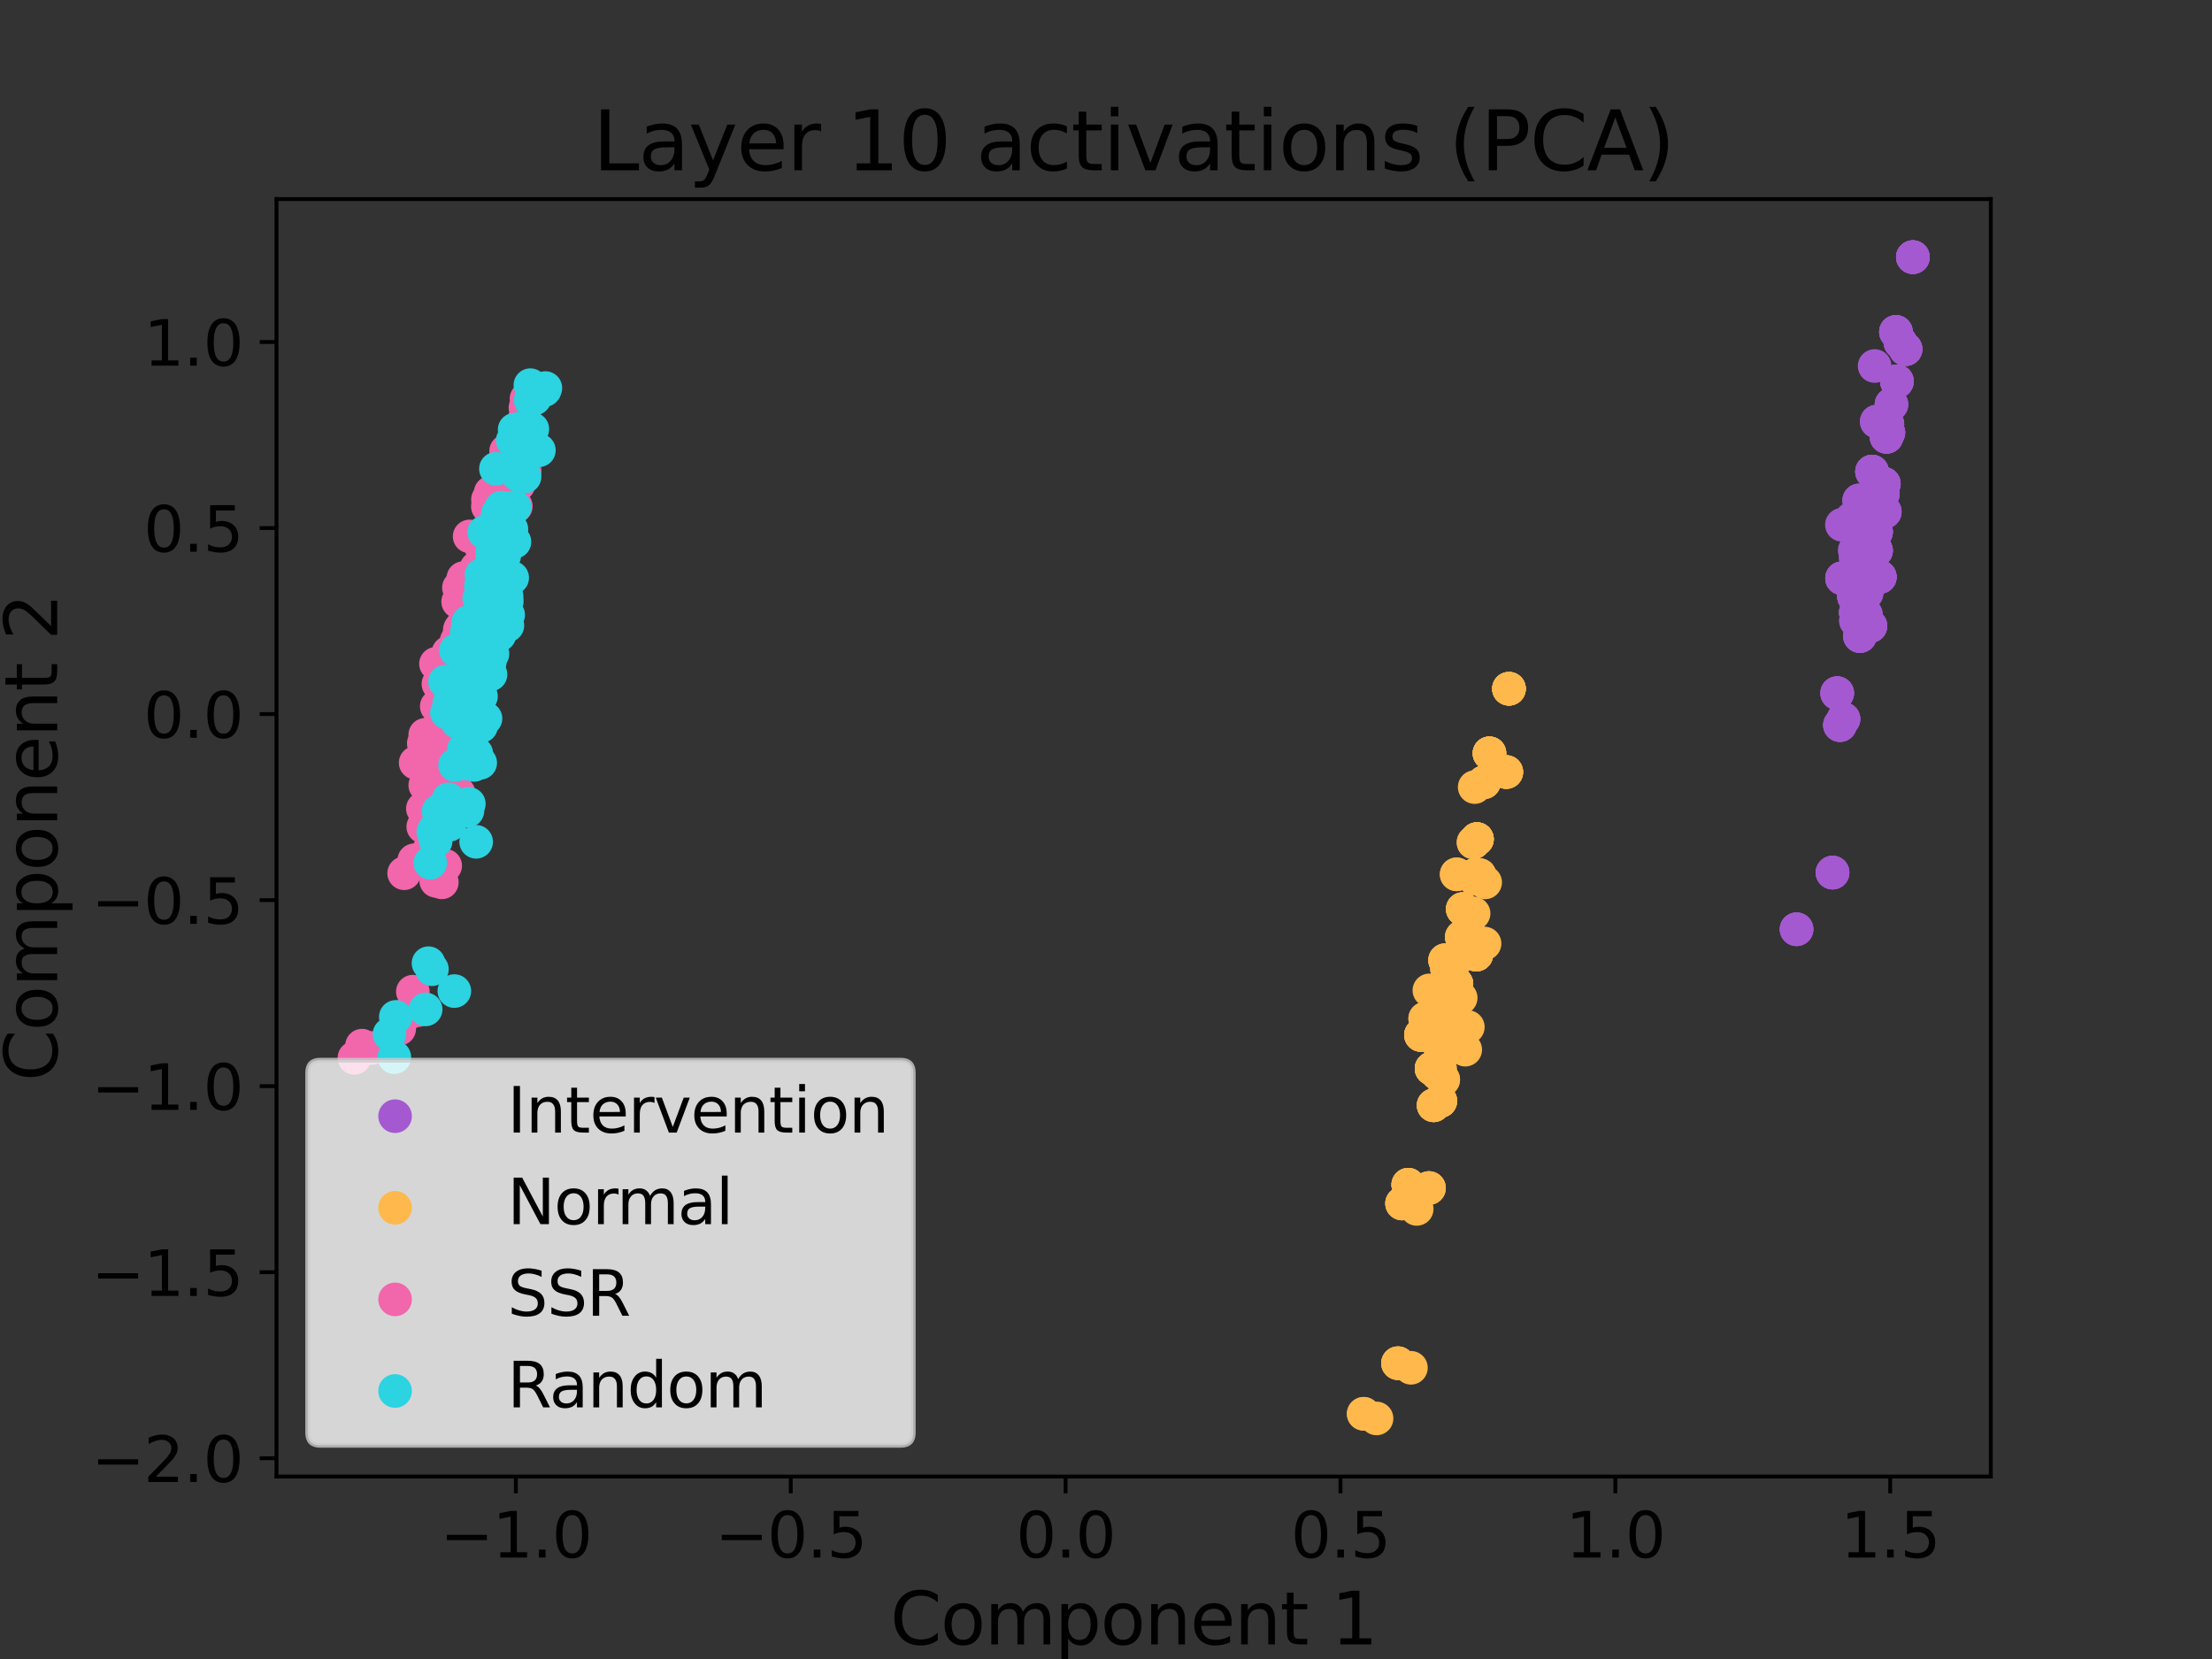 <?xml version="1.0" encoding="utf-8" standalone="no"?>
<!DOCTYPE svg PUBLIC "-//W3C//DTD SVG 1.1//EN"
  "http://www.w3.org/Graphics/SVG/1.1/DTD/svg11.dtd">
<svg xmlns:xlink="http://www.w3.org/1999/xlink" width="460.8pt" height="345.6pt" viewBox="0 0 460.8 345.6" xmlns="http://www.w3.org/2000/svg" version="1.1">
 <rect x="0" y="0" width="460.8" height="345.6" fill="#333333" stroke="none"/>
 <defs>
  <style type="text/css">*{stroke-linejoin: round; stroke-linecap: butt}</style>
 </defs>
 <g id="figure_1">
  <g id="patch_1">
   <path d="M 0 345.6 
L 460.8 345.6 
L 460.8 0 
L 0 0 
L 0 345.6 
z
" style="fill: none; opacity: 0"/>
  </g>
  <g id="axes_1">
   <g id="patch_2">
    <path d="M 57.6 307.584 
L 414.72 307.584 
L 414.72 41.472 
L 57.6 41.472 
L 57.6 307.584 
z
" style="fill: none"/>
   </g>
   <g id="PathCollection_1">
    <defs>
     <path id="m737b5cff09" d="M 0 3 
C 0.796 3 1.559 2.684 2.121 2.121 
C 2.684 1.559 3 0.796 3 0 
C 3 -0.796 2.684 -1.559 2.121 -2.121 
C 1.559 -2.684 0.796 -3 0 -3 
C -0.796 -3 -1.559 -2.684 -2.121 -2.121 
C -2.684 -1.559 -3 -0.796 -3 0 
C -3 0.796 -2.684 1.559 -2.121 2.121 
C -1.559 2.684 -0.796 3 0 3 
z
" style="stroke: #a459d1"/>
    </defs>
    <g clip-path="url(#pfe2edbc80a)">
     <use xlink:href="#m737b5cff09" x="392.625" y="106.616" style="fill: #a459d1; stroke: #a459d1"/>
     <use xlink:href="#m737b5cff09" x="398.487" y="53.568" style="fill: #a459d1; stroke: #a459d1"/>
     <use xlink:href="#m737b5cff09" x="390.82" y="110.792" style="fill: #a459d1; stroke: #a459d1"/>
     <use xlink:href="#m737b5cff09" x="382.723" y="144.397" style="fill: #a459d1; stroke: #a459d1"/>
     <use xlink:href="#m737b5cff09" x="387.462" y="132.51" style="fill: #a459d1; stroke: #a459d1"/>
     <use xlink:href="#m737b5cff09" x="395.16" y="79.442" style="fill: #a459d1; stroke: #a459d1"/>
     <use xlink:href="#m737b5cff09" x="386.611" y="116.185" style="fill: #a459d1; stroke: #a459d1"/>
     <use xlink:href="#m737b5cff09" x="386.243" y="124.295" style="fill: #a459d1; stroke: #a459d1"/>
     <use xlink:href="#m737b5cff09" x="393.388" y="90.112" style="fill: #a459d1; stroke: #a459d1"/>
     <use xlink:href="#m737b5cff09" x="393.172" y="88.39" style="fill: #a459d1; stroke: #a459d1"/>
     <use xlink:href="#m737b5cff09" x="390.443" y="105.454" style="fill: #a459d1; stroke: #a459d1"/>
     <use xlink:href="#m737b5cff09" x="386.605" y="127.576" style="fill: #a459d1; stroke: #a459d1"/>
     <use xlink:href="#m737b5cff09" x="393.172" y="88.39" style="fill: #a459d1; stroke: #a459d1"/>
     <use xlink:href="#m737b5cff09" x="386.243" y="124.295" style="fill: #a459d1; stroke: #a459d1"/>
     <use xlink:href="#m737b5cff09" x="395.16" y="79.442" style="fill: #a459d1; stroke: #a459d1"/>
     <use xlink:href="#m737b5cff09" x="387.462" y="132.51" style="fill: #a459d1; stroke: #a459d1"/>
     <use xlink:href="#m737b5cff09" x="391.595" y="120.191" style="fill: #a459d1; stroke: #a459d1"/>
     <use xlink:href="#m737b5cff09" x="381.753" y="181.776" style="fill: #a459d1; stroke: #a459d1"/>
     <use xlink:href="#m737b5cff09" x="389.984" y="98.24" style="fill: #a459d1; stroke: #a459d1"/>
     <use xlink:href="#m737b5cff09" x="384.034" y="149.785" style="fill: #a459d1; stroke: #a459d1"/>
     <use xlink:href="#m737b5cff09" x="383.739" y="120.461" style="fill: #a459d1; stroke: #a459d1"/>
     <use xlink:href="#m737b5cff09" x="387.313" y="104.253" style="fill: #a459d1; stroke: #a459d1"/>
     <use xlink:href="#m737b5cff09" x="386.661" y="121.356" style="fill: #a459d1; stroke: #a459d1"/>
     <use xlink:href="#m737b5cff09" x="383.301" y="151.046" style="fill: #a459d1; stroke: #a459d1"/>
     <use xlink:href="#m737b5cff09" x="396.964" y="72.73" style="fill: #a459d1; stroke: #a459d1"/>
     <use xlink:href="#m737b5cff09" x="392.437" y="100.778" style="fill: #a459d1; stroke: #a459d1"/>
     <use xlink:href="#m737b5cff09" x="392.218" y="102.926" style="fill: #a459d1; stroke: #a459d1"/>
     <use xlink:href="#m737b5cff09" x="388.698" y="128.037" style="fill: #a459d1; stroke: #a459d1"/>
     <use xlink:href="#m737b5cff09" x="390.82" y="110.792" style="fill: #a459d1; stroke: #a459d1"/>
     <use xlink:href="#m737b5cff09" x="398.487" y="53.568" style="fill: #a459d1; stroke: #a459d1"/>
     <use xlink:href="#m737b5cff09" x="392.625" y="106.616" style="fill: #a459d1; stroke: #a459d1"/>
     <use xlink:href="#m737b5cff09" x="395.874" y="71.291" style="fill: #a459d1; stroke: #a459d1"/>
     <use xlink:href="#m737b5cff09" x="390.814" y="114.686" style="fill: #a459d1; stroke: #a459d1"/>
     <use xlink:href="#m737b5cff09" x="374.257" y="193.581" style="fill: #a459d1; stroke: #a459d1"/>
     <use xlink:href="#m737b5cff09" x="392.994" y="91.003" style="fill: #a459d1; stroke: #a459d1"/>
     <use xlink:href="#m737b5cff09" x="388.852" y="123.515" style="fill: #a459d1; stroke: #a459d1"/>
     <use xlink:href="#m737b5cff09" x="389.643" y="130.404" style="fill: #a459d1; stroke: #a459d1"/>
     <use xlink:href="#m737b5cff09" x="388.82" y="110.704" style="fill: #a459d1; stroke: #a459d1"/>
     <use xlink:href="#m737b5cff09" x="394.963" y="69.143" style="fill: #a459d1; stroke: #a459d1"/>
     <use xlink:href="#m737b5cff09" x="386.37" y="114.646" style="fill: #a459d1; stroke: #a459d1"/>
     <use xlink:href="#m737b5cff09" x="398.487" y="53.568" style="fill: #a459d1; stroke: #a459d1"/>
     <use xlink:href="#m737b5cff09" x="390.82" y="110.792" style="fill: #a459d1; stroke: #a459d1"/>
     <use xlink:href="#m737b5cff09" x="382.723" y="144.397" style="fill: #a459d1; stroke: #a459d1"/>
     <use xlink:href="#m737b5cff09" x="395.16" y="79.442" style="fill: #a459d1; stroke: #a459d1"/>
     <use xlink:href="#m737b5cff09" x="386.243" y="124.295" style="fill: #a459d1; stroke: #a459d1"/>
     <use xlink:href="#m737b5cff09" x="388.82" y="110.704" style="fill: #a459d1; stroke: #a459d1"/>
     <use xlink:href="#m737b5cff09" x="394.963" y="69.143" style="fill: #a459d1; stroke: #a459d1"/>
     <use xlink:href="#m737b5cff09" x="392.625" y="106.616" style="fill: #a459d1; stroke: #a459d1"/>
     <use xlink:href="#m737b5cff09" x="394.028" y="84.237" style="fill: #a459d1; stroke: #a459d1"/>
     <use xlink:href="#m737b5cff09" x="386.629" y="129.296" style="fill: #a459d1; stroke: #a459d1"/>
     <use xlink:href="#m737b5cff09" x="398.487" y="53.568" style="fill: #a459d1; stroke: #a459d1"/>
     <use xlink:href="#m737b5cff09" x="390.82" y="110.792" style="fill: #a459d1; stroke: #a459d1"/>
     <use xlink:href="#m737b5cff09" x="395.16" y="79.442" style="fill: #a459d1; stroke: #a459d1"/>
     <use xlink:href="#m737b5cff09" x="386.243" y="124.295" style="fill: #a459d1; stroke: #a459d1"/>
     <use xlink:href="#m737b5cff09" x="393.172" y="88.39" style="fill: #a459d1; stroke: #a459d1"/>
     <use xlink:href="#m737b5cff09" x="386.605" y="127.576" style="fill: #a459d1; stroke: #a459d1"/>
     <use xlink:href="#m737b5cff09" x="390.443" y="105.454" style="fill: #a459d1; stroke: #a459d1"/>
     <use xlink:href="#m737b5cff09" x="386.619" y="114.345" style="fill: #a459d1; stroke: #a459d1"/>
     <use xlink:href="#m737b5cff09" x="391.595" y="120.191" style="fill: #a459d1; stroke: #a459d1"/>
     <use xlink:href="#m737b5cff09" x="389.984" y="98.24" style="fill: #a459d1; stroke: #a459d1"/>
     <use xlink:href="#m737b5cff09" x="386.805" y="116.269" style="fill: #a459d1; stroke: #a459d1"/>
     <use xlink:href="#m737b5cff09" x="384.034" y="149.785" style="fill: #a459d1; stroke: #a459d1"/>
     <use xlink:href="#m737b5cff09" x="383.739" y="120.461" style="fill: #a459d1; stroke: #a459d1"/>
     <use xlink:href="#m737b5cff09" x="387.313" y="104.253" style="fill: #a459d1; stroke: #a459d1"/>
     <use xlink:href="#m737b5cff09" x="396.964" y="72.73" style="fill: #a459d1; stroke: #a459d1"/>
     <use xlink:href="#m737b5cff09" x="392.437" y="100.778" style="fill: #a459d1; stroke: #a459d1"/>
     <use xlink:href="#m737b5cff09" x="392.218" y="102.926" style="fill: #a459d1; stroke: #a459d1"/>
     <use xlink:href="#m737b5cff09" x="388.698" y="128.037" style="fill: #a459d1; stroke: #a459d1"/>
     <use xlink:href="#m737b5cff09" x="390.959" y="87.818" style="fill: #a459d1; stroke: #a459d1"/>
     <use xlink:href="#m737b5cff09" x="395.874" y="71.291" style="fill: #a459d1; stroke: #a459d1"/>
     <use xlink:href="#m737b5cff09" x="390.814" y="114.686" style="fill: #a459d1; stroke: #a459d1"/>
     <use xlink:href="#m737b5cff09" x="392.994" y="91.003" style="fill: #a459d1; stroke: #a459d1"/>
     <use xlink:href="#m737b5cff09" x="389.643" y="130.404" style="fill: #a459d1; stroke: #a459d1"/>
     <use xlink:href="#m737b5cff09" x="388.82" y="110.704" style="fill: #a459d1; stroke: #a459d1"/>
     <use xlink:href="#m737b5cff09" x="394.963" y="69.143" style="fill: #a459d1; stroke: #a459d1"/>
     <use xlink:href="#m737b5cff09" x="392.625" y="106.616" style="fill: #a459d1; stroke: #a459d1"/>
     <use xlink:href="#m737b5cff09" x="382.723" y="144.397" style="fill: #a459d1; stroke: #a459d1"/>
     <use xlink:href="#m737b5cff09" x="395.16" y="79.442" style="fill: #a459d1; stroke: #a459d1"/>
     <use xlink:href="#m737b5cff09" x="386.611" y="116.185" style="fill: #a459d1; stroke: #a459d1"/>
     <use xlink:href="#m737b5cff09" x="386.243" y="124.295" style="fill: #a459d1; stroke: #a459d1"/>
     <use xlink:href="#m737b5cff09" x="393.388" y="90.112" style="fill: #a459d1; stroke: #a459d1"/>
     <use xlink:href="#m737b5cff09" x="393.172" y="88.39" style="fill: #a459d1; stroke: #a459d1"/>
     <use xlink:href="#m737b5cff09" x="386.605" y="127.576" style="fill: #a459d1; stroke: #a459d1"/>
     <use xlink:href="#m737b5cff09" x="390.443" y="105.454" style="fill: #a459d1; stroke: #a459d1"/>
     <use xlink:href="#m737b5cff09" x="390.518" y="76.248" style="fill: #a459d1; stroke: #a459d1"/>
     <use xlink:href="#m737b5cff09" x="386.619" y="114.345" style="fill: #a459d1; stroke: #a459d1"/>
     <use xlink:href="#m737b5cff09" x="391.595" y="120.191" style="fill: #a459d1; stroke: #a459d1"/>
     <use xlink:href="#m737b5cff09" x="381.753" y="181.776" style="fill: #a459d1; stroke: #a459d1"/>
     <use xlink:href="#m737b5cff09" x="389.984" y="98.24" style="fill: #a459d1; stroke: #a459d1"/>
     <use xlink:href="#m737b5cff09" x="386.805" y="116.269" style="fill: #a459d1; stroke: #a459d1"/>
     <use xlink:href="#m737b5cff09" x="383.739" y="120.461" style="fill: #a459d1; stroke: #a459d1"/>
     <use xlink:href="#m737b5cff09" x="387.313" y="104.253" style="fill: #a459d1; stroke: #a459d1"/>
     <use xlink:href="#m737b5cff09" x="383.301" y="151.046" style="fill: #a459d1; stroke: #a459d1"/>
     <use xlink:href="#m737b5cff09" x="396.964" y="72.73" style="fill: #a459d1; stroke: #a459d1"/>
     <use xlink:href="#m737b5cff09" x="392.437" y="100.778" style="fill: #a459d1; stroke: #a459d1"/>
     <use xlink:href="#m737b5cff09" x="392.218" y="102.926" style="fill: #a459d1; stroke: #a459d1"/>
     <use xlink:href="#m737b5cff09" x="390.959" y="87.818" style="fill: #a459d1; stroke: #a459d1"/>
     <use xlink:href="#m737b5cff09" x="395.874" y="71.291" style="fill: #a459d1; stroke: #a459d1"/>
     <use xlink:href="#m737b5cff09" x="390.814" y="114.686" style="fill: #a459d1; stroke: #a459d1"/>
     <use xlink:href="#m737b5cff09" x="374.257" y="193.581" style="fill: #a459d1; stroke: #a459d1"/>
     <use xlink:href="#m737b5cff09" x="392.994" y="91.003" style="fill: #a459d1; stroke: #a459d1"/>
     <use xlink:href="#m737b5cff09" x="388.852" y="123.515" style="fill: #a459d1; stroke: #a459d1"/>
     <use xlink:href="#m737b5cff09" x="389.643" y="130.404" style="fill: #a459d1; stroke: #a459d1"/>
     <use xlink:href="#m737b5cff09" x="388.82" y="110.704" style="fill: #a459d1; stroke: #a459d1"/>
     <use xlink:href="#m737b5cff09" x="394.963" y="69.143" style="fill: #a459d1; stroke: #a459d1"/>
     <use xlink:href="#m737b5cff09" x="392.625" y="106.616" style="fill: #a459d1; stroke: #a459d1"/>
     <use xlink:href="#m737b5cff09" x="394.028" y="84.237" style="fill: #a459d1; stroke: #a459d1"/>
     <use xlink:href="#m737b5cff09" x="383.702" y="109.32" style="fill: #a459d1; stroke: #a459d1"/>
     <use xlink:href="#m737b5cff09" x="386.629" y="129.296" style="fill: #a459d1; stroke: #a459d1"/>
     <use xlink:href="#m737b5cff09" x="398.487" y="53.568" style="fill: #a459d1; stroke: #a459d1"/>
     <use xlink:href="#m737b5cff09" x="382.723" y="144.396" style="fill: #a459d1; stroke: #a459d1"/>
     <use xlink:href="#m737b5cff09" x="387.462" y="132.51" style="fill: #a459d1; stroke: #a459d1"/>
     <use xlink:href="#m737b5cff09" x="395.16" y="79.442" style="fill: #a459d1; stroke: #a459d1"/>
     <use xlink:href="#m737b5cff09" x="386.611" y="116.185" style="fill: #a459d1; stroke: #a459d1"/>
     <use xlink:href="#m737b5cff09" x="386.243" y="124.295" style="fill: #a459d1; stroke: #a459d1"/>
     <use xlink:href="#m737b5cff09" x="393.388" y="90.112" style="fill: #a459d1; stroke: #a459d1"/>
     <use xlink:href="#m737b5cff09" x="393.172" y="88.39" style="fill: #a459d1; stroke: #a459d1"/>
     <use xlink:href="#m737b5cff09" x="386.605" y="127.576" style="fill: #a459d1; stroke: #a459d1"/>
     <use xlink:href="#m737b5cff09" x="390.443" y="105.454" style="fill: #a459d1; stroke: #a459d1"/>
     <use xlink:href="#m737b5cff09" x="391.595" y="120.191" style="fill: #a459d1; stroke: #a459d1"/>
     <use xlink:href="#m737b5cff09" x="381.753" y="181.776" style="fill: #a459d1; stroke: #a459d1"/>
     <use xlink:href="#m737b5cff09" x="389.984" y="98.24" style="fill: #a459d1; stroke: #a459d1"/>
     <use xlink:href="#m737b5cff09" x="386.805" y="116.269" style="fill: #a459d1; stroke: #a459d1"/>
     <use xlink:href="#m737b5cff09" x="384.034" y="149.785" style="fill: #a459d1; stroke: #a459d1"/>
     <use xlink:href="#m737b5cff09" x="383.739" y="120.461" style="fill: #a459d1; stroke: #a459d1"/>
     <use xlink:href="#m737b5cff09" x="383.301" y="151.046" style="fill: #a459d1; stroke: #a459d1"/>
     <use xlink:href="#m737b5cff09" x="396.964" y="72.73" style="fill: #a459d1; stroke: #a459d1"/>
     <use xlink:href="#m737b5cff09" x="389.643" y="130.404" style="fill: #a459d1; stroke: #a459d1"/>
     <use xlink:href="#m737b5cff09" x="392.994" y="91.003" style="fill: #a459d1; stroke: #a459d1"/>
     <use xlink:href="#m737b5cff09" x="374.257" y="193.581" style="fill: #a459d1; stroke: #a459d1"/>
     <use xlink:href="#m737b5cff09" x="390.814" y="114.686" style="fill: #a459d1; stroke: #a459d1"/>
     <use xlink:href="#m737b5cff09" x="392.218" y="102.926" style="fill: #a459d1; stroke: #a459d1"/>
     <use xlink:href="#m737b5cff09" x="392.437" y="100.778" style="fill: #a459d1; stroke: #a459d1"/>
     <use xlink:href="#m737b5cff09" x="383.301" y="151.046" style="fill: #a459d1; stroke: #a459d1"/>
     <use xlink:href="#m737b5cff09" x="383.739" y="120.461" style="fill: #a459d1; stroke: #a459d1"/>
     <use xlink:href="#m737b5cff09" x="386.805" y="116.269" style="fill: #a459d1; stroke: #a459d1"/>
     <use xlink:href="#m737b5cff09" x="389.984" y="98.24" style="fill: #a459d1; stroke: #a459d1"/>
     <use xlink:href="#m737b5cff09" x="381.753" y="181.776" style="fill: #a459d1; stroke: #a459d1"/>
     <use xlink:href="#m737b5cff09" x="385.709" y="108.048" style="fill: #a459d1; stroke: #a459d1"/>
     <use xlink:href="#m737b5cff09" x="391.595" y="120.191" style="fill: #a459d1; stroke: #a459d1"/>
    </g>
   </g>
   <g id="PathCollection_2">
    <defs>
     <path id="m7389659cdf" d="M 0 3 
C 0.796 3 1.559 2.684 2.121 2.121 
C 2.684 1.559 3 0.796 3 0 
C 3 -0.796 2.684 -1.559 2.121 -2.121 
C 1.559 -2.684 0.796 -3 0 -3 
C -0.796 -3 -1.559 -2.684 -2.121 -2.121 
C -2.684 -1.559 -3 -0.796 -3 0 
C -3 0.796 -2.684 1.559 -2.121 2.121 
C -1.559 2.684 -0.796 3 0 3 
z
" style="stroke: #ffb84c"/>
    </defs>
    <g clip-path="url(#pfe2edbc80a)">
     <use xlink:href="#m7389659cdf" x="307.535" y="198.863" style="fill: #ffb84c; stroke: #ffb84c"/>
     <use xlink:href="#m7389659cdf" x="314.347" y="143.48" style="fill: #ffb84c; stroke: #ffb84c"/>
     <use xlink:href="#m7389659cdf" x="303.404" y="204.973" style="fill: #ffb84c; stroke: #ffb84c"/>
     <use xlink:href="#m7389659cdf" x="293.368" y="246.803" style="fill: #ffb84c; stroke: #ffb84c"/>
     <use xlink:href="#m7389659cdf" x="298.642" y="230.259" style="fill: #ffb84c; stroke: #ffb84c"/>
     <use xlink:href="#m7389659cdf" x="307.672" y="174.804" style="fill: #ffb84c; stroke: #ffb84c"/>
     <use xlink:href="#m7389659cdf" x="302.526" y="208.762" style="fill: #ffb84c; stroke: #ffb84c"/>
     <use xlink:href="#m7389659cdf" x="298.228" y="222.601" style="fill: #ffb84c; stroke: #ffb84c"/>
     <use xlink:href="#m7389659cdf" x="308.213" y="182.309" style="fill: #ffb84c; stroke: #ffb84c"/>
     <use xlink:href="#m7389659cdf" x="307.232" y="182.295" style="fill: #ffb84c; stroke: #ffb84c"/>
     <use xlink:href="#m7389659cdf" x="301.472" y="201.908" style="fill: #ffb84c; stroke: #ffb84c"/>
     <use xlink:href="#m7389659cdf" x="299.979" y="223.703" style="fill: #ffb84c; stroke: #ffb84c"/>
     <use xlink:href="#m7389659cdf" x="307.232" y="182.295" style="fill: #ffb84c; stroke: #ffb84c"/>
     <use xlink:href="#m7389659cdf" x="298.228" y="222.601" style="fill: #ffb84c; stroke: #ffb84c"/>
     <use xlink:href="#m7389659cdf" x="307.672" y="174.804" style="fill: #ffb84c; stroke: #ffb84c"/>
     <use xlink:href="#m7389659cdf" x="298.642" y="230.259" style="fill: #ffb84c; stroke: #ffb84c"/>
     <use xlink:href="#m7389659cdf" x="302.569" y="217.645" style="fill: #ffb84c; stroke: #ffb84c"/>
     <use xlink:href="#m7389659cdf" x="291.228" y="283.978" style="fill: #ffb84c; stroke: #ffb84c"/>
     <use xlink:href="#m7389659cdf" x="304.723" y="189.377" style="fill: #ffb84c; stroke: #ffb84c"/>
     <use xlink:href="#m7389659cdf" x="297.681" y="247.49" style="fill: #ffb84c; stroke: #ffb84c"/>
     <use xlink:href="#m7389659cdf" x="296.012" y="215.605" style="fill: #ffb84c; stroke: #ffb84c"/>
     <use xlink:href="#m7389659cdf" x="301.039" y="200.032" style="fill: #ffb84c; stroke: #ffb84c"/>
     <use xlink:href="#m7389659cdf" x="301.124" y="215.483" style="fill: #ffb84c; stroke: #ffb84c"/>
     <use xlink:href="#m7389659cdf" x="292.075" y="250.707" style="fill: #ffb84c; stroke: #ffb84c"/>
     <use xlink:href="#m7389659cdf" x="313.789" y="160.829" style="fill: #ffb84c; stroke: #ffb84c"/>
     <use xlink:href="#m7389659cdf" x="304.517" y="195.203" style="fill: #ffb84c; stroke: #ffb84c"/>
     <use xlink:href="#m7389659cdf" x="306.901" y="195.699" style="fill: #ffb84c; stroke: #ffb84c"/>
     <use xlink:href="#m7389659cdf" x="300.651" y="224.902" style="fill: #ffb84c; stroke: #ffb84c"/>
     <use xlink:href="#m7389659cdf" x="303.404" y="204.973" style="fill: #ffb84c; stroke: #ffb84c"/>
     <use xlink:href="#m7389659cdf" x="314.347" y="143.48" style="fill: #ffb84c; stroke: #ffb84c"/>
     <use xlink:href="#m7389659cdf" x="307.535" y="198.863" style="fill: #ffb84c; stroke: #ffb84c"/>
     <use xlink:href="#m7389659cdf" x="309.134" y="162.969" style="fill: #ffb84c; stroke: #ffb84c"/>
     <use xlink:href="#m7389659cdf" x="303.088" y="212.975" style="fill: #ffb84c; stroke: #ffb84c"/>
     <use xlink:href="#m7389659cdf" x="284.082" y="294.517" style="fill: #ffb84c; stroke: #ffb84c"/>
     <use xlink:href="#m7389659cdf" x="307.116" y="182.971" style="fill: #ffb84c; stroke: #ffb84c"/>
     <use xlink:href="#m7389659cdf" x="299.972" y="222.606" style="fill: #ffb84c; stroke: #ffb84c"/>
     <use xlink:href="#m7389659cdf" x="300.049" y="229.35" style="fill: #ffb84c; stroke: #ffb84c"/>
     <use xlink:href="#m7389659cdf" x="300.964" y="205.622" style="fill: #ffb84c; stroke: #ffb84c"/>
     <use xlink:href="#m7389659cdf" x="310.283" y="156.924" style="fill: #ffb84c; stroke: #ffb84c"/>
     <use xlink:href="#m7389659cdf" x="301.147" y="205.136" style="fill: #ffb84c; stroke: #ffb84c"/>
     <use xlink:href="#m7389659cdf" x="314.347" y="143.48" style="fill: #ffb84c; stroke: #ffb84c"/>
     <use xlink:href="#m7389659cdf" x="303.404" y="204.973" style="fill: #ffb84c; stroke: #ffb84c"/>
     <use xlink:href="#m7389659cdf" x="293.368" y="246.803" style="fill: #ffb84c; stroke: #ffb84c"/>
     <use xlink:href="#m7389659cdf" x="307.672" y="174.804" style="fill: #ffb84c; stroke: #ffb84c"/>
     <use xlink:href="#m7389659cdf" x="298.228" y="222.601" style="fill: #ffb84c; stroke: #ffb84c"/>
     <use xlink:href="#m7389659cdf" x="300.964" y="205.622" style="fill: #ffb84c; stroke: #ffb84c"/>
     <use xlink:href="#m7389659cdf" x="310.283" y="156.924" style="fill: #ffb84c; stroke: #ffb84c"/>
     <use xlink:href="#m7389659cdf" x="307.535" y="198.863" style="fill: #ffb84c; stroke: #ffb84c"/>
     <use xlink:href="#m7389659cdf" x="306.963" y="175.493" style="fill: #ffb84c; stroke: #ffb84c"/>
     <use xlink:href="#m7389659cdf" x="299.428" y="223.646" style="fill: #ffb84c; stroke: #ffb84c"/>
     <use xlink:href="#m7389659cdf" x="314.347" y="143.48" style="fill: #ffb84c; stroke: #ffb84c"/>
     <use xlink:href="#m7389659cdf" x="303.404" y="204.973" style="fill: #ffb84c; stroke: #ffb84c"/>
     <use xlink:href="#m7389659cdf" x="307.672" y="174.804" style="fill: #ffb84c; stroke: #ffb84c"/>
     <use xlink:href="#m7389659cdf" x="298.228" y="222.601" style="fill: #ffb84c; stroke: #ffb84c"/>
     <use xlink:href="#m7389659cdf" x="307.232" y="182.295" style="fill: #ffb84c; stroke: #ffb84c"/>
     <use xlink:href="#m7389659cdf" x="299.979" y="223.703" style="fill: #ffb84c; stroke: #ffb84c"/>
     <use xlink:href="#m7389659cdf" x="301.472" y="201.908" style="fill: #ffb84c; stroke: #ffb84c"/>
     <use xlink:href="#m7389659cdf" x="296.89" y="212.195" style="fill: #ffb84c; stroke: #ffb84c"/>
     <use xlink:href="#m7389659cdf" x="302.569" y="217.645" style="fill: #ffb84c; stroke: #ffb84c"/>
     <use xlink:href="#m7389659cdf" x="304.723" y="189.377" style="fill: #ffb84c; stroke: #ffb84c"/>
     <use xlink:href="#m7389659cdf" x="301.609" y="206.907" style="fill: #ffb84c; stroke: #ffb84c"/>
     <use xlink:href="#m7389659cdf" x="297.681" y="247.49" style="fill: #ffb84c; stroke: #ffb84c"/>
     <use xlink:href="#m7389659cdf" x="296.012" y="215.605" style="fill: #ffb84c; stroke: #ffb84c"/>
     <use xlink:href="#m7389659cdf" x="301.039" y="200.032" style="fill: #ffb84c; stroke: #ffb84c"/>
     <use xlink:href="#m7389659cdf" x="313.789" y="160.829" style="fill: #ffb84c; stroke: #ffb84c"/>
     <use xlink:href="#m7389659cdf" x="304.517" y="195.203" style="fill: #ffb84c; stroke: #ffb84c"/>
     <use xlink:href="#m7389659cdf" x="306.901" y="195.699" style="fill: #ffb84c; stroke: #ffb84c"/>
     <use xlink:href="#m7389659cdf" x="300.651" y="224.902" style="fill: #ffb84c; stroke: #ffb84c"/>
     <use xlink:href="#m7389659cdf" x="303.454" y="182.137" style="fill: #ffb84c; stroke: #ffb84c"/>
     <use xlink:href="#m7389659cdf" x="309.134" y="162.969" style="fill: #ffb84c; stroke: #ffb84c"/>
     <use xlink:href="#m7389659cdf" x="303.088" y="212.975" style="fill: #ffb84c; stroke: #ffb84c"/>
     <use xlink:href="#m7389659cdf" x="307.116" y="182.971" style="fill: #ffb84c; stroke: #ffb84c"/>
     <use xlink:href="#m7389659cdf" x="300.049" y="229.35" style="fill: #ffb84c; stroke: #ffb84c"/>
     <use xlink:href="#m7389659cdf" x="300.964" y="205.622" style="fill: #ffb84c; stroke: #ffb84c"/>
     <use xlink:href="#m7389659cdf" x="310.283" y="156.924" style="fill: #ffb84c; stroke: #ffb84c"/>
     <use xlink:href="#m7389659cdf" x="307.535" y="198.863" style="fill: #ffb84c; stroke: #ffb84c"/>
     <use xlink:href="#m7389659cdf" x="293.368" y="246.803" style="fill: #ffb84c; stroke: #ffb84c"/>
     <use xlink:href="#m7389659cdf" x="307.672" y="174.804" style="fill: #ffb84c; stroke: #ffb84c"/>
     <use xlink:href="#m7389659cdf" x="302.526" y="208.762" style="fill: #ffb84c; stroke: #ffb84c"/>
     <use xlink:href="#m7389659cdf" x="298.228" y="222.601" style="fill: #ffb84c; stroke: #ffb84c"/>
     <use xlink:href="#m7389659cdf" x="308.213" y="182.309" style="fill: #ffb84c; stroke: #ffb84c"/>
     <use xlink:href="#m7389659cdf" x="307.232" y="182.295" style="fill: #ffb84c; stroke: #ffb84c"/>
     <use xlink:href="#m7389659cdf" x="299.979" y="223.703" style="fill: #ffb84c; stroke: #ffb84c"/>
     <use xlink:href="#m7389659cdf" x="301.472" y="201.908" style="fill: #ffb84c; stroke: #ffb84c"/>
     <use xlink:href="#m7389659cdf" x="307.204" y="163.964" style="fill: #ffb84c; stroke: #ffb84c"/>
     <use xlink:href="#m7389659cdf" x="296.89" y="212.195" style="fill: #ffb84c; stroke: #ffb84c"/>
     <use xlink:href="#m7389659cdf" x="302.569" y="217.645" style="fill: #ffb84c; stroke: #ffb84c"/>
     <use xlink:href="#m7389659cdf" x="291.228" y="283.978" style="fill: #ffb84c; stroke: #ffb84c"/>
     <use xlink:href="#m7389659cdf" x="304.723" y="189.377" style="fill: #ffb84c; stroke: #ffb84c"/>
     <use xlink:href="#m7389659cdf" x="301.609" y="206.907" style="fill: #ffb84c; stroke: #ffb84c"/>
     <use xlink:href="#m7389659cdf" x="296.012" y="215.605" style="fill: #ffb84c; stroke: #ffb84c"/>
     <use xlink:href="#m7389659cdf" x="301.039" y="200.032" style="fill: #ffb84c; stroke: #ffb84c"/>
     <use xlink:href="#m7389659cdf" x="292.075" y="250.707" style="fill: #ffb84c; stroke: #ffb84c"/>
     <use xlink:href="#m7389659cdf" x="313.789" y="160.829" style="fill: #ffb84c; stroke: #ffb84c"/>
     <use xlink:href="#m7389659cdf" x="304.517" y="195.203" style="fill: #ffb84c; stroke: #ffb84c"/>
     <use xlink:href="#m7389659cdf" x="306.901" y="195.699" style="fill: #ffb84c; stroke: #ffb84c"/>
     <use xlink:href="#m7389659cdf" x="303.454" y="182.137" style="fill: #ffb84c; stroke: #ffb84c"/>
     <use xlink:href="#m7389659cdf" x="309.134" y="162.969" style="fill: #ffb84c; stroke: #ffb84c"/>
     <use xlink:href="#m7389659cdf" x="303.088" y="212.975" style="fill: #ffb84c; stroke: #ffb84c"/>
     <use xlink:href="#m7389659cdf" x="284.082" y="294.517" style="fill: #ffb84c; stroke: #ffb84c"/>
     <use xlink:href="#m7389659cdf" x="307.116" y="182.971" style="fill: #ffb84c; stroke: #ffb84c"/>
     <use xlink:href="#m7389659cdf" x="299.972" y="222.606" style="fill: #ffb84c; stroke: #ffb84c"/>
     <use xlink:href="#m7389659cdf" x="300.049" y="229.35" style="fill: #ffb84c; stroke: #ffb84c"/>
     <use xlink:href="#m7389659cdf" x="300.964" y="205.622" style="fill: #ffb84c; stroke: #ffb84c"/>
     <use xlink:href="#m7389659cdf" x="310.283" y="156.924" style="fill: #ffb84c; stroke: #ffb84c"/>
     <use xlink:href="#m7389659cdf" x="307.535" y="198.863" style="fill: #ffb84c; stroke: #ffb84c"/>
     <use xlink:href="#m7389659cdf" x="306.963" y="175.493" style="fill: #ffb84c; stroke: #ffb84c"/>
     <use xlink:href="#m7389659cdf" x="297.767" y="206.314" style="fill: #ffb84c; stroke: #ffb84c"/>
     <use xlink:href="#m7389659cdf" x="299.428" y="223.646" style="fill: #ffb84c; stroke: #ffb84c"/>
     <use xlink:href="#m7389659cdf" x="314.347" y="143.48" style="fill: #ffb84c; stroke: #ffb84c"/>
     <use xlink:href="#m7389659cdf" x="293.368" y="246.803" style="fill: #ffb84c; stroke: #ffb84c"/>
     <use xlink:href="#m7389659cdf" x="298.642" y="230.259" style="fill: #ffb84c; stroke: #ffb84c"/>
     <use xlink:href="#m7389659cdf" x="307.672" y="174.804" style="fill: #ffb84c; stroke: #ffb84c"/>
     <use xlink:href="#m7389659cdf" x="302.526" y="208.762" style="fill: #ffb84c; stroke: #ffb84c"/>
     <use xlink:href="#m7389659cdf" x="298.228" y="222.601" style="fill: #ffb84c; stroke: #ffb84c"/>
     <use xlink:href="#m7389659cdf" x="308.213" y="182.309" style="fill: #ffb84c; stroke: #ffb84c"/>
     <use xlink:href="#m7389659cdf" x="307.232" y="182.295" style="fill: #ffb84c; stroke: #ffb84c"/>
     <use xlink:href="#m7389659cdf" x="299.979" y="223.703" style="fill: #ffb84c; stroke: #ffb84c"/>
     <use xlink:href="#m7389659cdf" x="301.472" y="201.908" style="fill: #ffb84c; stroke: #ffb84c"/>
     <use xlink:href="#m7389659cdf" x="302.569" y="217.645" style="fill: #ffb84c; stroke: #ffb84c"/>
     <use xlink:href="#m7389659cdf" x="291.228" y="283.978" style="fill: #ffb84c; stroke: #ffb84c"/>
     <use xlink:href="#m7389659cdf" x="304.723" y="189.377" style="fill: #ffb84c; stroke: #ffb84c"/>
     <use xlink:href="#m7389659cdf" x="301.609" y="206.907" style="fill: #ffb84c; stroke: #ffb84c"/>
     <use xlink:href="#m7389659cdf" x="297.681" y="247.49" style="fill: #ffb84c; stroke: #ffb84c"/>
     <use xlink:href="#m7389659cdf" x="296.012" y="215.605" style="fill: #ffb84c; stroke: #ffb84c"/>
     <use xlink:href="#m7389659cdf" x="292.075" y="250.707" style="fill: #ffb84c; stroke: #ffb84c"/>
     <use xlink:href="#m7389659cdf" x="313.789" y="160.829" style="fill: #ffb84c; stroke: #ffb84c"/>
     <use xlink:href="#m7389659cdf" x="300.049" y="229.35" style="fill: #ffb84c; stroke: #ffb84c"/>
     <use xlink:href="#m7389659cdf" x="309.387" y="183.818" style="fill: #ffb84c; stroke: #ffb84c"/>
     <use xlink:href="#m7389659cdf" x="286.761" y="295.488" style="fill: #ffb84c; stroke: #ffb84c"/>
     <use xlink:href="#m7389659cdf" x="305.777" y="213.949" style="fill: #ffb84c; stroke: #ffb84c"/>
     <use xlink:href="#m7389659cdf" x="309.262" y="196.56" style="fill: #ffb84c; stroke: #ffb84c"/>
     <use xlink:href="#m7389659cdf" x="307.577" y="196.345" style="fill: #ffb84c; stroke: #ffb84c"/>
     <use xlink:href="#m7389659cdf" x="295.128" y="251.839" style="fill: #ffb84c; stroke: #ffb84c"/>
     <use xlink:href="#m7389659cdf" x="299.086" y="216.754" style="fill: #ffb84c; stroke: #ffb84c"/>
     <use xlink:href="#m7389659cdf" x="304.29" y="207.874" style="fill: #ffb84c; stroke: #ffb84c"/>
     <use xlink:href="#m7389659cdf" x="306.979" y="190.287" style="fill: #ffb84c; stroke: #ffb84c"/>
     <use xlink:href="#m7389659cdf" x="293.923" y="284.934" style="fill: #ffb84c; stroke: #ffb84c"/>
     <use xlink:href="#m7389659cdf" x="303.241" y="200.105" style="fill: #ffb84c; stroke: #ffb84c"/>
     <use xlink:href="#m7389659cdf" x="305.234" y="218.667" style="fill: #ffb84c; stroke: #ffb84c"/>
    </g>
   </g>
   <g id="PathCollection_3">
    <defs>
     <path id="me07444dbff" d="M 0 3 
C 0.796 3 1.559 2.684 2.121 2.121 
C 2.684 1.559 3 0.796 3 0 
C 3 -0.796 2.684 -1.559 2.121 -2.121 
C 1.559 -2.684 0.796 -3 0 -3 
C -0.796 -3 -1.559 -2.684 -2.121 -2.121 
C -2.684 -1.559 -3 -0.796 -3 0 
C -3 0.796 -2.684 1.559 -2.121 2.121 
C -1.559 2.684 -0.796 3 0 3 
z
" style="stroke: #f266ab"/>
    </defs>
    <g clip-path="url(#pfe2edbc80a)">
     <use xlink:href="#me07444dbff" x="100.109" y="131.767" style="fill: #f266ab; stroke: #f266ab"/>
     <use xlink:href="#me07444dbff" x="107.515" y="94.867" style="fill: #f266ab; stroke: #f266ab"/>
     <use xlink:href="#me07444dbff" x="99.514" y="145.446" style="fill: #f266ab; stroke: #f266ab"/>
     <use xlink:href="#me07444dbff" x="88.093" y="168.451" style="fill: #f266ab; stroke: #f266ab"/>
     <use xlink:href="#me07444dbff" x="91.798" y="165.983" style="fill: #f266ab; stroke: #f266ab"/>
     <use xlink:href="#me07444dbff" x="102.226" y="121.086" style="fill: #f266ab; stroke: #f266ab"/>
     <use xlink:href="#me07444dbff" x="95.169" y="146.37" style="fill: #f266ab; stroke: #f266ab"/>
     <use xlink:href="#me07444dbff" x="93.493" y="159.604" style="fill: #f266ab; stroke: #f266ab"/>
     <use xlink:href="#me07444dbff" x="98.36" y="124.313" style="fill: #f266ab; stroke: #f266ab"/>
     <use xlink:href="#me07444dbff" x="96.523" y="120.43" style="fill: #f266ab; stroke: #f266ab"/>
     <use xlink:href="#me07444dbff" x="92.905" y="142.971" style="fill: #f266ab; stroke: #f266ab"/>
     <use xlink:href="#me07444dbff" x="89.87" y="158.392" style="fill: #f266ab; stroke: #f266ab"/>
     <use xlink:href="#me07444dbff" x="99.842" y="121.703" style="fill: #f266ab; stroke: #f266ab"/>
     <use xlink:href="#me07444dbff" x="90.674" y="160.523" style="fill: #f266ab; stroke: #f266ab"/>
     <use xlink:href="#me07444dbff" x="99.266" y="118.306" style="fill: #f266ab; stroke: #f266ab"/>
     <use xlink:href="#me07444dbff" x="91.588" y="168.466" style="fill: #f266ab; stroke: #f266ab"/>
     <use xlink:href="#me07444dbff" x="97.651" y="146.56" style="fill: #f266ab; stroke: #f266ab"/>
     <use xlink:href="#me07444dbff" x="86.991" y="210.455" style="fill: #f266ab; stroke: #f266ab"/>
     <use xlink:href="#me07444dbff" x="98.49" y="131.955" style="fill: #f266ab; stroke: #f266ab"/>
     <use xlink:href="#me07444dbff" x="92.041" y="183.811" style="fill: #f266ab; stroke: #f266ab"/>
     <use xlink:href="#me07444dbff" x="89.564" y="154.85" style="fill: #f266ab; stroke: #f266ab"/>
     <use xlink:href="#me07444dbff" x="91.786" y="140.389" style="fill: #f266ab; stroke: #f266ab"/>
     <use xlink:href="#me07444dbff" x="93.229" y="144.478" style="fill: #f266ab; stroke: #f266ab"/>
     <use xlink:href="#me07444dbff" x="84.194" y="181.913" style="fill: #f266ab; stroke: #f266ab"/>
     <use xlink:href="#me07444dbff" x="108.002" y="100.928" style="fill: #f266ab; stroke: #f266ab"/>
     <use xlink:href="#me07444dbff" x="97.797" y="134.446" style="fill: #f266ab; stroke: #f266ab"/>
     <use xlink:href="#me07444dbff" x="98.915" y="134.851" style="fill: #f266ab; stroke: #f266ab"/>
     <use xlink:href="#me07444dbff" x="91.583" y="159.838" style="fill: #f266ab; stroke: #f266ab"/>
     <use xlink:href="#me07444dbff" x="101.066" y="134.474" style="fill: #f266ab; stroke: #f266ab"/>
     <use xlink:href="#me07444dbff" x="105.433" y="93.965" style="fill: #f266ab; stroke: #f266ab"/>
     <use xlink:href="#me07444dbff" x="97.984" y="138.969" style="fill: #f266ab; stroke: #f266ab"/>
     <use xlink:href="#me07444dbff" x="101.63" y="105.52" style="fill: #f266ab; stroke: #f266ab"/>
     <use xlink:href="#me07444dbff" x="98.103" y="148.019" style="fill: #f266ab; stroke: #f266ab"/>
     <use xlink:href="#me07444dbff" x="77.4" y="218.314" style="fill: #f266ab; stroke: #f266ab"/>
     <use xlink:href="#me07444dbff" x="99.188" y="121.412" style="fill: #f266ab; stroke: #f266ab"/>
     <use xlink:href="#me07444dbff" x="95.674" y="157.57" style="fill: #f266ab; stroke: #f266ab"/>
     <use xlink:href="#me07444dbff" x="91.835" y="162.444" style="fill: #f266ab; stroke: #f266ab"/>
     <use xlink:href="#me07444dbff" x="94.463" y="141.953" style="fill: #f266ab; stroke: #f266ab"/>
     <use xlink:href="#me07444dbff" x="104.55" y="100.16" style="fill: #f266ab; stroke: #f266ab"/>
     <use xlink:href="#me07444dbff" x="93.436" y="135.924" style="fill: #f266ab; stroke: #f266ab"/>
     <use xlink:href="#me07444dbff" x="109.139" y="87.66" style="fill: #f266ab; stroke: #f266ab"/>
     <use xlink:href="#me07444dbff" x="95.337" y="144.145" style="fill: #f266ab; stroke: #f266ab"/>
     <use xlink:href="#me07444dbff" x="86.296" y="179.21" style="fill: #f266ab; stroke: #f266ab"/>
     <use xlink:href="#me07444dbff" x="101.931" y="116.534" style="fill: #f266ab; stroke: #f266ab"/>
     <use xlink:href="#me07444dbff" x="89.611" y="158.956" style="fill: #f266ab; stroke: #f266ab"/>
     <use xlink:href="#me07444dbff" x="94.87" y="141.472" style="fill: #f266ab; stroke: #f266ab"/>
     <use xlink:href="#me07444dbff" x="101.645" y="104.057" style="fill: #f266ab; stroke: #f266ab"/>
     <use xlink:href="#me07444dbff" x="95.965" y="144.632" style="fill: #f266ab; stroke: #f266ab"/>
     <use xlink:href="#me07444dbff" x="97.143" y="132.877" style="fill: #f266ab; stroke: #f266ab"/>
     <use xlink:href="#me07444dbff" x="92.907" y="144.959" style="fill: #f266ab; stroke: #f266ab"/>
     <use xlink:href="#me07444dbff" x="109.459" y="84.944" style="fill: #f266ab; stroke: #f266ab"/>
     <use xlink:href="#me07444dbff" x="95.077" y="141.596" style="fill: #f266ab; stroke: #f266ab"/>
     <use xlink:href="#me07444dbff" x="102.175" y="120.888" style="fill: #f266ab; stroke: #f266ab"/>
     <use xlink:href="#me07444dbff" x="92.88" y="157.575" style="fill: #f266ab; stroke: #f266ab"/>
     <use xlink:href="#me07444dbff" x="98.019" y="121.05" style="fill: #f266ab; stroke: #f266ab"/>
     <use xlink:href="#me07444dbff" x="91.358" y="160.1" style="fill: #f266ab; stroke: #f266ab"/>
     <use xlink:href="#me07444dbff" x="94.857" y="138.498" style="fill: #f266ab; stroke: #f266ab"/>
     <use xlink:href="#me07444dbff" x="90.335" y="152.446" style="fill: #f266ab; stroke: #f266ab"/>
     <use xlink:href="#me07444dbff" x="94.264" y="150.412" style="fill: #f266ab; stroke: #f266ab"/>
     <use xlink:href="#me07444dbff" x="97.368" y="129.385" style="fill: #f266ab; stroke: #f266ab"/>
     <use xlink:href="#me07444dbff" x="95.358" y="142.306" style="fill: #f266ab; stroke: #f266ab"/>
     <use xlink:href="#me07444dbff" x="90.871" y="183.508" style="fill: #f266ab; stroke: #f266ab"/>
     <use xlink:href="#me07444dbff" x="91.447" y="159.958" style="fill: #f266ab; stroke: #f266ab"/>
     <use xlink:href="#me07444dbff" x="91.332" y="142.481" style="fill: #f266ab; stroke: #f266ab"/>
     <use xlink:href="#me07444dbff" x="109.284" y="98.067" style="fill: #f266ab; stroke: #f266ab"/>
     <use xlink:href="#me07444dbff" x="96.485" y="126.098" style="fill: #f266ab; stroke: #f266ab"/>
     <use xlink:href="#me07444dbff" x="96.799" y="137.915" style="fill: #f266ab; stroke: #f266ab"/>
     <use xlink:href="#me07444dbff" x="92.343" y="162.99" style="fill: #f266ab; stroke: #f266ab"/>
     <use xlink:href="#me07444dbff" x="95.603" y="122.421" style="fill: #f266ab; stroke: #f266ab"/>
     <use xlink:href="#me07444dbff" x="103.153" y="104.588" style="fill: #f266ab; stroke: #f266ab"/>
     <use xlink:href="#me07444dbff" x="94.654" y="149.74" style="fill: #f266ab; stroke: #f266ab"/>
     <use xlink:href="#me07444dbff" x="99.163" y="124.371" style="fill: #f266ab; stroke: #f266ab"/>
     <use xlink:href="#me07444dbff" x="91.353" y="164.049" style="fill: #f266ab; stroke: #f266ab"/>
     <use xlink:href="#me07444dbff" x="94.301" y="141.981" style="fill: #f266ab; stroke: #f266ab"/>
     <use xlink:href="#me07444dbff" x="102.215" y="102.61" style="fill: #f266ab; stroke: #f266ab"/>
     <use xlink:href="#me07444dbff" x="97.733" y="138.813" style="fill: #f266ab; stroke: #f266ab"/>
     <use xlink:href="#me07444dbff" x="88.171" y="172.23" style="fill: #f266ab; stroke: #f266ab"/>
     <use xlink:href="#me07444dbff" x="104.466" y="115.944" style="fill: #f266ab; stroke: #f266ab"/>
     <use xlink:href="#me07444dbff" x="96.162" y="142.415" style="fill: #f266ab; stroke: #f266ab"/>
     <use xlink:href="#me07444dbff" x="91.005" y="153.316" style="fill: #f266ab; stroke: #f266ab"/>
     <use xlink:href="#me07444dbff" x="101.242" y="125.913" style="fill: #f266ab; stroke: #f266ab"/>
     <use xlink:href="#me07444dbff" x="100.044" y="124.347" style="fill: #f266ab; stroke: #f266ab"/>
     <use xlink:href="#me07444dbff" x="94.414" y="155.566" style="fill: #f266ab; stroke: #f266ab"/>
     <use xlink:href="#me07444dbff" x="94.003" y="145.045" style="fill: #f266ab; stroke: #f266ab"/>
     <use xlink:href="#me07444dbff" x="97.836" y="111.745" style="fill: #f266ab; stroke: #f266ab"/>
     <use xlink:href="#me07444dbff" x="94.455" y="151.02" style="fill: #f266ab; stroke: #f266ab"/>
     <use xlink:href="#me07444dbff" x="97.087" y="152.1" style="fill: #f266ab; stroke: #f266ab"/>
     <use xlink:href="#me07444dbff" x="84.87" y="211.184" style="fill: #f266ab; stroke: #f266ab"/>
     <use xlink:href="#me07444dbff" x="95.771" y="131.265" style="fill: #f266ab; stroke: #f266ab"/>
     <use xlink:href="#me07444dbff" x="94.233" y="149.788" style="fill: #f266ab; stroke: #f266ab"/>
     <use xlink:href="#me07444dbff" x="88.585" y="153.074" style="fill: #f266ab; stroke: #f266ab"/>
     <use xlink:href="#me07444dbff" x="99.081" y="133.559" style="fill: #f266ab; stroke: #f266ab"/>
     <use xlink:href="#me07444dbff" x="88.588" y="171.154" style="fill: #f266ab; stroke: #f266ab"/>
     <use xlink:href="#me07444dbff" x="107.46" y="105.455" style="fill: #f266ab; stroke: #f266ab"/>
     <use xlink:href="#me07444dbff" x="99.044" y="128.656" style="fill: #f266ab; stroke: #f266ab"/>
     <use xlink:href="#me07444dbff" x="97.968" y="134.85" style="fill: #f266ab; stroke: #f266ab"/>
     <use xlink:href="#me07444dbff" x="96.624" y="129.912" style="fill: #f266ab; stroke: #f266ab"/>
     <use xlink:href="#me07444dbff" x="104.16" y="104.262" style="fill: #f266ab; stroke: #f266ab"/>
     <use xlink:href="#me07444dbff" x="97.249" y="150.922" style="fill: #f266ab; stroke: #f266ab"/>
     <use xlink:href="#me07444dbff" x="73.833" y="220.371" style="fill: #f266ab; stroke: #f266ab"/>
     <use xlink:href="#me07444dbff" x="98.993" y="128.851" style="fill: #f266ab; stroke: #f266ab"/>
     <use xlink:href="#me07444dbff" x="93.066" y="156.397" style="fill: #f266ab; stroke: #f266ab"/>
     <use xlink:href="#me07444dbff" x="93.545" y="167.701" style="fill: #f266ab; stroke: #f266ab"/>
     <use xlink:href="#me07444dbff" x="96.485" y="144.2" style="fill: #f266ab; stroke: #f266ab"/>
     <use xlink:href="#me07444dbff" x="104.616" y="100.254" style="fill: #f266ab; stroke: #f266ab"/>
     <use xlink:href="#me07444dbff" x="98.08" y="136.886" style="fill: #f266ab; stroke: #f266ab"/>
     <use xlink:href="#me07444dbff" x="98.417" y="124.659" style="fill: #f266ab; stroke: #f266ab"/>
     <use xlink:href="#me07444dbff" x="86.587" y="158.897" style="fill: #f266ab; stroke: #f266ab"/>
     <use xlink:href="#me07444dbff" x="94.168" y="147.415" style="fill: #f266ab; stroke: #f266ab"/>
     <use xlink:href="#me07444dbff" x="109.684" y="83.053" style="fill: #f266ab; stroke: #f266ab"/>
     <use xlink:href="#me07444dbff" x="89.349" y="177.189" style="fill: #f266ab; stroke: #f266ab"/>
     <use xlink:href="#me07444dbff" x="95.534" y="165.234" style="fill: #f266ab; stroke: #f266ab"/>
     <use xlink:href="#me07444dbff" x="100.221" y="113.871" style="fill: #f266ab; stroke: #f266ab"/>
     <use xlink:href="#me07444dbff" x="95.238" y="144.449" style="fill: #f266ab; stroke: #f266ab"/>
     <use xlink:href="#me07444dbff" x="93.426" y="157.17" style="fill: #f266ab; stroke: #f266ab"/>
     <use xlink:href="#me07444dbff" x="99.755" y="125.459" style="fill: #f266ab; stroke: #f266ab"/>
     <use xlink:href="#me07444dbff" x="100.463" y="125.054" style="fill: #f266ab; stroke: #f266ab"/>
     <use xlink:href="#me07444dbff" x="88.59" y="163.582" style="fill: #f266ab; stroke: #f266ab"/>
     <use xlink:href="#me07444dbff" x="94.594" y="142.546" style="fill: #f266ab; stroke: #f266ab"/>
     <use xlink:href="#me07444dbff" x="95.237" y="154.425" style="fill: #f266ab; stroke: #f266ab"/>
     <use xlink:href="#me07444dbff" x="83.162" y="214.317" style="fill: #f266ab; stroke: #f266ab"/>
     <use xlink:href="#me07444dbff" x="100.1" y="131.177" style="fill: #f266ab; stroke: #f266ab"/>
     <use xlink:href="#me07444dbff" x="93.161" y="147.499" style="fill: #f266ab; stroke: #f266ab"/>
     <use xlink:href="#me07444dbff" x="92.742" y="180.35" style="fill: #f266ab; stroke: #f266ab"/>
     <use xlink:href="#me07444dbff" x="88.972" y="153.939" style="fill: #f266ab; stroke: #f266ab"/>
     <use xlink:href="#me07444dbff" x="90.381" y="169.735" style="fill: #f266ab; stroke: #f266ab"/>
     <use xlink:href="#me07444dbff" x="107.06" y="105.028" style="fill: #f266ab; stroke: #f266ab"/>
     <use xlink:href="#me07444dbff" x="92.071" y="162.379" style="fill: #f266ab; stroke: #f266ab"/>
     <use xlink:href="#me07444dbff" x="95.438" y="125.354" style="fill: #f266ab; stroke: #f266ab"/>
     <use xlink:href="#me07444dbff" x="75.416" y="217.828" style="fill: #f266ab; stroke: #f266ab"/>
     <use xlink:href="#me07444dbff" x="98.06" y="146.225" style="fill: #f266ab; stroke: #f266ab"/>
     <use xlink:href="#me07444dbff" x="97.691" y="132.943" style="fill: #f266ab; stroke: #f266ab"/>
     <use xlink:href="#me07444dbff" x="95.931" y="130.885" style="fill: #f266ab; stroke: #f266ab"/>
     <use xlink:href="#me07444dbff" x="89.528" y="179.902" style="fill: #f266ab; stroke: #f266ab"/>
     <use xlink:href="#me07444dbff" x="88.279" y="154.874" style="fill: #f266ab; stroke: #f266ab"/>
     <use xlink:href="#me07444dbff" x="90.982" y="147.142" style="fill: #f266ab; stroke: #f266ab"/>
     <use xlink:href="#me07444dbff" x="95.142" y="133.464" style="fill: #f266ab; stroke: #f266ab"/>
     <use xlink:href="#me07444dbff" x="86.003" y="206.585" style="fill: #f266ab; stroke: #f266ab"/>
     <use xlink:href="#me07444dbff" x="90.823" y="138.282" style="fill: #f266ab; stroke: #f266ab"/>
     <use xlink:href="#me07444dbff" x="91.611" y="147.786" style="fill: #f266ab; stroke: #f266ab"/>
    </g>
   </g>
   <g id="PathCollection_4">
    <defs>
     <path id="m39b22b7a2a" d="M 0 3 
C 0.796 3 1.559 2.684 2.121 2.121 
C 2.684 1.559 3 0.796 3 0 
C 3 -0.796 2.684 -1.559 2.121 -2.121 
C 1.559 -2.684 0.796 -3 0 -3 
C -0.796 -3 -1.559 -2.684 -2.121 -2.121 
C -2.684 -1.559 -3 -0.796 -3 0 
C -3 0.796 -2.684 1.559 -2.121 2.121 
C -1.559 2.684 -0.796 3 0 3 
z
" style="stroke: #2cd3e1"/>
    </defs>
    <g clip-path="url(#pfe2edbc80a)">
     <use xlink:href="#m39b22b7a2a" x="104.621" y="128.238" style="fill: #2cd3e1; stroke: #2cd3e1"/>
     <use xlink:href="#m39b22b7a2a" x="110.539" y="83.364" style="fill: #2cd3e1; stroke: #2cd3e1"/>
     <use xlink:href="#m39b22b7a2a" x="102.711" y="133.08" style="fill: #2cd3e1; stroke: #2cd3e1"/>
     <use xlink:href="#m39b22b7a2a" x="92.675" y="171.785" style="fill: #2cd3e1; stroke: #2cd3e1"/>
     <use xlink:href="#m39b22b7a2a" x="97.02" y="159.082" style="fill: #2cd3e1; stroke: #2cd3e1"/>
     <use xlink:href="#m39b22b7a2a" x="103.682" y="107.043" style="fill: #2cd3e1; stroke: #2cd3e1"/>
     <use xlink:href="#m39b22b7a2a" x="99.92" y="140.949" style="fill: #2cd3e1; stroke: #2cd3e1"/>
     <use xlink:href="#m39b22b7a2a" x="97.208" y="148.407" style="fill: #2cd3e1; stroke: #2cd3e1"/>
     <use xlink:href="#m39b22b7a2a" x="107.172" y="112.87" style="fill: #2cd3e1; stroke: #2cd3e1"/>
     <use xlink:href="#m39b22b7a2a" x="103.523" y="111.971" style="fill: #2cd3e1; stroke: #2cd3e1"/>
     <use xlink:href="#m39b22b7a2a" x="101.574" y="129.766" style="fill: #2cd3e1; stroke: #2cd3e1"/>
     <use xlink:href="#m39b22b7a2a" x="100.218" y="151.261" style="fill: #2cd3e1; stroke: #2cd3e1"/>
     <use xlink:href="#m39b22b7a2a" x="104.432" y="105.762" style="fill: #2cd3e1; stroke: #2cd3e1"/>
     <use xlink:href="#m39b22b7a2a" x="95.071" y="145.448" style="fill: #2cd3e1; stroke: #2cd3e1"/>
     <use xlink:href="#m39b22b7a2a" x="104.592" y="105.755" style="fill: #2cd3e1; stroke: #2cd3e1"/>
     <use xlink:href="#m39b22b7a2a" x="96.648" y="156.082" style="fill: #2cd3e1; stroke: #2cd3e1"/>
     <use xlink:href="#m39b22b7a2a" x="100.2" y="145.058" style="fill: #2cd3e1; stroke: #2cd3e1"/>
     <use xlink:href="#m39b22b7a2a" x="88.668" y="210.276" style="fill: #2cd3e1; stroke: #2cd3e1"/>
     <use xlink:href="#m39b22b7a2a" x="103.807" y="124.508" style="fill: #2cd3e1; stroke: #2cd3e1"/>
     <use xlink:href="#m39b22b7a2a" x="97.666" y="167.455" style="fill: #2cd3e1; stroke: #2cd3e1"/>
     <use xlink:href="#m39b22b7a2a" x="95.272" y="150.37" style="fill: #2cd3e1; stroke: #2cd3e1"/>
     <use xlink:href="#m39b22b7a2a" x="99.6" y="131.584" style="fill: #2cd3e1; stroke: #2cd3e1"/>
     <use xlink:href="#m39b22b7a2a" x="99.538" y="142.799" style="fill: #2cd3e1; stroke: #2cd3e1"/>
     <use xlink:href="#m39b22b7a2a" x="89.643" y="179.742" style="fill: #2cd3e1; stroke: #2cd3e1"/>
     <use xlink:href="#m39b22b7a2a" x="109.632" y="93.503" style="fill: #2cd3e1; stroke: #2cd3e1"/>
     <use xlink:href="#m39b22b7a2a" x="103.733" y="120.106" style="fill: #2cd3e1; stroke: #2cd3e1"/>
     <use xlink:href="#m39b22b7a2a" x="105.884" y="120.75" style="fill: #2cd3e1; stroke: #2cd3e1"/>
     <use xlink:href="#m39b22b7a2a" x="99.676" y="148.862" style="fill: #2cd3e1; stroke: #2cd3e1"/>
     <use xlink:href="#m39b22b7a2a" x="102.256" y="133.494" style="fill: #2cd3e1; stroke: #2cd3e1"/>
     <use xlink:href="#m39b22b7a2a" x="110.485" y="80.236" style="fill: #2cd3e1; stroke: #2cd3e1"/>
     <use xlink:href="#m39b22b7a2a" x="105.701" y="130.29" style="fill: #2cd3e1; stroke: #2cd3e1"/>
     <use xlink:href="#m39b22b7a2a" x="109.282" y="99.288" style="fill: #2cd3e1; stroke: #2cd3e1"/>
     <use xlink:href="#m39b22b7a2a" x="99.696" y="136.779" style="fill: #2cd3e1; stroke: #2cd3e1"/>
     <use xlink:href="#m39b22b7a2a" x="82.145" y="220.227" style="fill: #2cd3e1; stroke: #2cd3e1"/>
     <use xlink:href="#m39b22b7a2a" x="103.057" y="114.335" style="fill: #2cd3e1; stroke: #2cd3e1"/>
     <use xlink:href="#m39b22b7a2a" x="99.314" y="150.359" style="fill: #2cd3e1; stroke: #2cd3e1"/>
     <use xlink:href="#m39b22b7a2a" x="98.944" y="151.995" style="fill: #2cd3e1; stroke: #2cd3e1"/>
     <use xlink:href="#m39b22b7a2a" x="97.246" y="131.614" style="fill: #2cd3e1; stroke: #2cd3e1"/>
     <use xlink:href="#m39b22b7a2a" x="108.497" y="89.235" style="fill: #2cd3e1; stroke: #2cd3e1"/>
     <use xlink:href="#m39b22b7a2a" x="97.357" y="133.342" style="fill: #2cd3e1; stroke: #2cd3e1"/>
     <use xlink:href="#m39b22b7a2a" x="111.352" y="83.018" style="fill: #2cd3e1; stroke: #2cd3e1"/>
     <use xlink:href="#m39b22b7a2a" x="99.688" y="134.261" style="fill: #2cd3e1; stroke: #2cd3e1"/>
     <use xlink:href="#m39b22b7a2a" x="91.362" y="168.983" style="fill: #2cd3e1; stroke: #2cd3e1"/>
     <use xlink:href="#m39b22b7a2a" x="104.273" y="113.387" style="fill: #2cd3e1; stroke: #2cd3e1"/>
     <use xlink:href="#m39b22b7a2a" x="95.056" y="148.665" style="fill: #2cd3e1; stroke: #2cd3e1"/>
     <use xlink:href="#m39b22b7a2a" x="98.135" y="133.472" style="fill: #2cd3e1; stroke: #2cd3e1"/>
     <use xlink:href="#m39b22b7a2a" x="107.209" y="89.505" style="fill: #2cd3e1; stroke: #2cd3e1"/>
     <use xlink:href="#m39b22b7a2a" x="105.536" y="124.212" style="fill: #2cd3e1; stroke: #2cd3e1"/>
     <use xlink:href="#m39b22b7a2a" x="104.27" y="128.339" style="fill: #2cd3e1; stroke: #2cd3e1"/>
     <use xlink:href="#m39b22b7a2a" x="96.851" y="149.992" style="fill: #2cd3e1; stroke: #2cd3e1"/>
     <use xlink:href="#m39b22b7a2a" x="113.612" y="80.841" style="fill: #2cd3e1; stroke: #2cd3e1"/>
     <use xlink:href="#m39b22b7a2a" x="102.592" y="136.216" style="fill: #2cd3e1; stroke: #2cd3e1"/>
     <use xlink:href="#m39b22b7a2a" x="106.535" y="110.242" style="fill: #2cd3e1; stroke: #2cd3e1"/>
     <use xlink:href="#m39b22b7a2a" x="96.158" y="150.587" style="fill: #2cd3e1; stroke: #2cd3e1"/>
     <use xlink:href="#m39b22b7a2a" x="104.872" y="109.165" style="fill: #2cd3e1; stroke: #2cd3e1"/>
     <use xlink:href="#m39b22b7a2a" x="97.976" y="148.831" style="fill: #2cd3e1; stroke: #2cd3e1"/>
     <use xlink:href="#m39b22b7a2a" x="99.671" y="128.468" style="fill: #2cd3e1; stroke: #2cd3e1"/>
     <use xlink:href="#m39b22b7a2a" x="99.6" y="141.829" style="fill: #2cd3e1; stroke: #2cd3e1"/>
     <use xlink:href="#m39b22b7a2a" x="99.939" y="143.745" style="fill: #2cd3e1; stroke: #2cd3e1"/>
     <use xlink:href="#m39b22b7a2a" x="102.356" y="122.017" style="fill: #2cd3e1; stroke: #2cd3e1"/>
     <use xlink:href="#m39b22b7a2a" x="99.185" y="132.931" style="fill: #2cd3e1; stroke: #2cd3e1"/>
     <use xlink:href="#m39b22b7a2a" x="99.193" y="175.365" style="fill: #2cd3e1; stroke: #2cd3e1"/>
     <use xlink:href="#m39b22b7a2a" x="93.1" y="148.451" style="fill: #2cd3e1; stroke: #2cd3e1"/>
     <use xlink:href="#m39b22b7a2a" x="98.633" y="132.685" style="fill: #2cd3e1; stroke: #2cd3e1"/>
     <use xlink:href="#m39b22b7a2a" x="110.896" y="89.381" style="fill: #2cd3e1; stroke: #2cd3e1"/>
     <use xlink:href="#m39b22b7a2a" x="104.044" y="132.248" style="fill: #2cd3e1; stroke: #2cd3e1"/>
     <use xlink:href="#m39b22b7a2a" x="105.863" y="128.098" style="fill: #2cd3e1; stroke: #2cd3e1"/>
     <use xlink:href="#m39b22b7a2a" x="97.819" y="151.76" style="fill: #2cd3e1; stroke: #2cd3e1"/>
     <use xlink:href="#m39b22b7a2a" x="104.595" y="116.385" style="fill: #2cd3e1; stroke: #2cd3e1"/>
     <use xlink:href="#m39b22b7a2a" x="107.811" y="96.045" style="fill: #2cd3e1; stroke: #2cd3e1"/>
     <use xlink:href="#m39b22b7a2a" x="99.987" y="137.07" style="fill: #2cd3e1; stroke: #2cd3e1"/>
     <use xlink:href="#m39b22b7a2a" x="103.378" y="113.32" style="fill: #2cd3e1; stroke: #2cd3e1"/>
     <use xlink:href="#m39b22b7a2a" x="100.038" y="158.911" style="fill: #2cd3e1; stroke: #2cd3e1"/>
     <use xlink:href="#m39b22b7a2a" x="99.382" y="135.761" style="fill: #2cd3e1; stroke: #2cd3e1"/>
     <use xlink:href="#m39b22b7a2a" x="106.811" y="91.774" style="fill: #2cd3e1; stroke: #2cd3e1"/>
     <use xlink:href="#m39b22b7a2a" x="105.576" y="125.293" style="fill: #2cd3e1; stroke: #2cd3e1"/>
     <use xlink:href="#m39b22b7a2a" x="92.305" y="170.968" style="fill: #2cd3e1; stroke: #2cd3e1"/>
     <use xlink:href="#m39b22b7a2a" x="107.221" y="105.634" style="fill: #2cd3e1; stroke: #2cd3e1"/>
     <use xlink:href="#m39b22b7a2a" x="102.027" y="137.944" style="fill: #2cd3e1; stroke: #2cd3e1"/>
     <use xlink:href="#m39b22b7a2a" x="96.777" y="151.006" style="fill: #2cd3e1; stroke: #2cd3e1"/>
     <use xlink:href="#m39b22b7a2a" x="106.067" y="110.698" style="fill: #2cd3e1; stroke: #2cd3e1"/>
     <use xlink:href="#m39b22b7a2a" x="104.179" y="111.28" style="fill: #2cd3e1; stroke: #2cd3e1"/>
     <use xlink:href="#m39b22b7a2a" x="96.289" y="149.609" style="fill: #2cd3e1; stroke: #2cd3e1"/>
     <use xlink:href="#m39b22b7a2a" x="101.678" y="133.026" style="fill: #2cd3e1; stroke: #2cd3e1"/>
     <use xlink:href="#m39b22b7a2a" x="103.309" y="97.659" style="fill: #2cd3e1; stroke: #2cd3e1"/>
     <use xlink:href="#m39b22b7a2a" x="97.635" y="142.775" style="fill: #2cd3e1; stroke: #2cd3e1"/>
     <use xlink:href="#m39b22b7a2a" x="98.846" y="147.482" style="fill: #2cd3e1; stroke: #2cd3e1"/>
     <use xlink:href="#m39b22b7a2a" x="94.65" y="206.458" style="fill: #2cd3e1; stroke: #2cd3e1"/>
     <use xlink:href="#m39b22b7a2a" x="102.454" y="120.845" style="fill: #2cd3e1; stroke: #2cd3e1"/>
     <use xlink:href="#m39b22b7a2a" x="99.374" y="134.227" style="fill: #2cd3e1; stroke: #2cd3e1"/>
     <use xlink:href="#m39b22b7a2a" x="93.606" y="146.42" style="fill: #2cd3e1; stroke: #2cd3e1"/>
     <use xlink:href="#m39b22b7a2a" x="98.612" y="129.488" style="fill: #2cd3e1; stroke: #2cd3e1"/>
     <use xlink:href="#m39b22b7a2a" x="90.256" y="173.321" style="fill: #2cd3e1; stroke: #2cd3e1"/>
     <use xlink:href="#m39b22b7a2a" x="108.617" y="96.39" style="fill: #2cd3e1; stroke: #2cd3e1"/>
     <use xlink:href="#m39b22b7a2a" x="100.29" y="119.773" style="fill: #2cd3e1; stroke: #2cd3e1"/>
     <use xlink:href="#m39b22b7a2a" x="101.694" y="130.496" style="fill: #2cd3e1; stroke: #2cd3e1"/>
     <use xlink:href="#m39b22b7a2a" x="102.514" y="115.402" style="fill: #2cd3e1; stroke: #2cd3e1"/>
     <use xlink:href="#m39b22b7a2a" x="107.841" y="98.848" style="fill: #2cd3e1; stroke: #2cd3e1"/>
     <use xlink:href="#m39b22b7a2a" x="102.184" y="140.491" style="fill: #2cd3e1; stroke: #2cd3e1"/>
     <use xlink:href="#m39b22b7a2a" x="81.137" y="215.437" style="fill: #2cd3e1; stroke: #2cd3e1"/>
     <use xlink:href="#m39b22b7a2a" x="101.214" y="110.99" style="fill: #2cd3e1; stroke: #2cd3e1"/>
     <use xlink:href="#m39b22b7a2a" x="101.139" y="149.686" style="fill: #2cd3e1; stroke: #2cd3e1"/>
     <use xlink:href="#m39b22b7a2a" x="99.219" y="156.987" style="fill: #2cd3e1; stroke: #2cd3e1"/>
     <use xlink:href="#m39b22b7a2a" x="100.328" y="129.095" style="fill: #2cd3e1; stroke: #2cd3e1"/>
     <use xlink:href="#m39b22b7a2a" x="108.174" y="93.731" style="fill: #2cd3e1; stroke: #2cd3e1"/>
     <use xlink:href="#m39b22b7a2a" x="104.276" y="123.214" style="fill: #2cd3e1; stroke: #2cd3e1"/>
     <use xlink:href="#m39b22b7a2a" x="106.7" y="120.364" style="fill: #2cd3e1; stroke: #2cd3e1"/>
     <use xlink:href="#m39b22b7a2a" x="97.221" y="144.488" style="fill: #2cd3e1; stroke: #2cd3e1"/>
     <use xlink:href="#m39b22b7a2a" x="97.767" y="150.942" style="fill: #2cd3e1; stroke: #2cd3e1"/>
     <use xlink:href="#m39b22b7a2a" x="113.425" y="81.265" style="fill: #2cd3e1; stroke: #2cd3e1"/>
     <use xlink:href="#m39b22b7a2a" x="93.64" y="171.814" style="fill: #2cd3e1; stroke: #2cd3e1"/>
     <use xlink:href="#m39b22b7a2a" x="94.796" y="159.368" style="fill: #2cd3e1; stroke: #2cd3e1"/>
     <use xlink:href="#m39b22b7a2a" x="104.579" y="106.689" style="fill: #2cd3e1; stroke: #2cd3e1"/>
     <use xlink:href="#m39b22b7a2a" x="100.189" y="132.658" style="fill: #2cd3e1; stroke: #2cd3e1"/>
     <use xlink:href="#m39b22b7a2a" x="97.258" y="148.748" style="fill: #2cd3e1; stroke: #2cd3e1"/>
     <use xlink:href="#m39b22b7a2a" x="104.679" y="120.821" style="fill: #2cd3e1; stroke: #2cd3e1"/>
     <use xlink:href="#m39b22b7a2a" x="105.023" y="115.822" style="fill: #2cd3e1; stroke: #2cd3e1"/>
     <use xlink:href="#m39b22b7a2a" x="93.429" y="166.507" style="fill: #2cd3e1; stroke: #2cd3e1"/>
     <use xlink:href="#m39b22b7a2a" x="101.129" y="135.294" style="fill: #2cd3e1; stroke: #2cd3e1"/>
     <use xlink:href="#m39b22b7a2a" x="100.28" y="141.156" style="fill: #2cd3e1; stroke: #2cd3e1"/>
     <use xlink:href="#m39b22b7a2a" x="89.263" y="200.652" style="fill: #2cd3e1; stroke: #2cd3e1"/>
     <use xlink:href="#m39b22b7a2a" x="100.175" y="122.022" style="fill: #2cd3e1; stroke: #2cd3e1"/>
     <use xlink:href="#m39b22b7a2a" x="100.042" y="130.818" style="fill: #2cd3e1; stroke: #2cd3e1"/>
     <use xlink:href="#m39b22b7a2a" x="97.379" y="168.896" style="fill: #2cd3e1; stroke: #2cd3e1"/>
     <use xlink:href="#m39b22b7a2a" x="96.371" y="149.277" style="fill: #2cd3e1; stroke: #2cd3e1"/>
     <use xlink:href="#m39b22b7a2a" x="90.76" y="175.197" style="fill: #2cd3e1; stroke: #2cd3e1"/>
     <use xlink:href="#m39b22b7a2a" x="112.259" y="93.805" style="fill: #2cd3e1; stroke: #2cd3e1"/>
     <use xlink:href="#m39b22b7a2a" x="98.743" y="159.352" style="fill: #2cd3e1; stroke: #2cd3e1"/>
     <use xlink:href="#m39b22b7a2a" x="100.866" y="110.877" style="fill: #2cd3e1; stroke: #2cd3e1"/>
     <use xlink:href="#m39b22b7a2a" x="82.457" y="211.841" style="fill: #2cd3e1; stroke: #2cd3e1"/>
     <use xlink:href="#m39b22b7a2a" x="97.971" y="137.316" style="fill: #2cd3e1; stroke: #2cd3e1"/>
     <use xlink:href="#m39b22b7a2a" x="99.832" y="124.639" style="fill: #2cd3e1; stroke: #2cd3e1"/>
     <use xlink:href="#m39b22b7a2a" x="101.122" y="124.939" style="fill: #2cd3e1; stroke: #2cd3e1"/>
     <use xlink:href="#m39b22b7a2a" x="90.681" y="172.581" style="fill: #2cd3e1; stroke: #2cd3e1"/>
     <use xlink:href="#m39b22b7a2a" x="92.712" y="142.006" style="fill: #2cd3e1; stroke: #2cd3e1"/>
     <use xlink:href="#m39b22b7a2a" x="94.964" y="135.503" style="fill: #2cd3e1; stroke: #2cd3e1"/>
     <use xlink:href="#m39b22b7a2a" x="101.357" y="120.447" style="fill: #2cd3e1; stroke: #2cd3e1"/>
     <use xlink:href="#m39b22b7a2a" x="89.976" y="201.909" style="fill: #2cd3e1; stroke: #2cd3e1"/>
     <use xlink:href="#m39b22b7a2a" x="97.548" y="129.599" style="fill: #2cd3e1; stroke: #2cd3e1"/>
     <use xlink:href="#m39b22b7a2a" x="96.925" y="140.602" style="fill: #2cd3e1; stroke: #2cd3e1"/>
    </g>
   </g>
   <g id="matplotlib.axis_1">
    <g id="xtick_1">
     <g id="line2d_1">
      <defs>
       <path id="m80983323d3" d="M 0 0 
L 0 3.5 
" style="stroke: #000000; stroke-width: 0.8"/>
      </defs>
      <g>
       <use xlink:href="#m80983323d3" x="107.466" y="307.584" style="stroke: #000000; stroke-width: 0.8"/>
      </g>
     </g>
     <g id="text_1">
      <!-- −1.0 -->
      <g transform="translate(91.682 324.462) scale(0.13 -0.13)">
       <defs>
        <path id="DejaVuSans-2212" d="M 678 2272 
L 4684 2272 
L 4684 1741 
L 678 1741 
L 678 2272 
z
" transform="scale(0.016)"/>
        <path id="DejaVuSans-31" d="M 794 531 
L 1825 531 
L 1825 4091 
L 703 3866 
L 703 4441 
L 1819 4666 
L 2450 4666 
L 2450 531 
L 3481 531 
L 3481 0 
L 794 0 
L 794 531 
z
" transform="scale(0.016)"/>
        <path id="DejaVuSans-2e" d="M 684 794 
L 1344 794 
L 1344 0 
L 684 0 
L 684 794 
z
" transform="scale(0.016)"/>
        <path id="DejaVuSans-30" d="M 2034 4250 
Q 1547 4250 1301 3770 
Q 1056 3291 1056 2328 
Q 1056 1369 1301 889 
Q 1547 409 2034 409 
Q 2525 409 2770 889 
Q 3016 1369 3016 2328 
Q 3016 3291 2770 3770 
Q 2525 4250 2034 4250 
z
M 2034 4750 
Q 2819 4750 3233 4129 
Q 3647 3509 3647 2328 
Q 3647 1150 3233 529 
Q 2819 -91 2034 -91 
Q 1250 -91 836 529 
Q 422 1150 422 2328 
Q 422 3509 836 4129 
Q 1250 4750 2034 4750 
z
" transform="scale(0.016)"/>
       </defs>
       <use xlink:href="#DejaVuSans-2212"/>
       <use xlink:href="#DejaVuSans-31" transform="translate(83.789 0)"/>
       <use xlink:href="#DejaVuSans-2e" transform="translate(147.412 0)"/>
       <use xlink:href="#DejaVuSans-30" transform="translate(179.199 0)"/>
      </g>
     </g>
    </g>
    <g id="xtick_2">
     <g id="line2d_2">
      <g>
       <use xlink:href="#m80983323d3" x="164.726" y="307.584" style="stroke: #000000; stroke-width: 0.8"/>
      </g>
     </g>
     <g id="text_2">
      <!-- −0.5 -->
      <g transform="translate(148.942 324.462) scale(0.13 -0.13)">
       <defs>
        <path id="DejaVuSans-35" d="M 691 4666 
L 3169 4666 
L 3169 4134 
L 1269 4134 
L 1269 2991 
Q 1406 3038 1543 3061 
Q 1681 3084 1819 3084 
Q 2600 3084 3056 2656 
Q 3513 2228 3513 1497 
Q 3513 744 3044 326 
Q 2575 -91 1722 -91 
Q 1428 -91 1123 -41 
Q 819 9 494 109 
L 494 744 
Q 775 591 1075 516 
Q 1375 441 1709 441 
Q 2250 441 2565 725 
Q 2881 1009 2881 1497 
Q 2881 1984 2565 2268 
Q 2250 2553 1709 2553 
Q 1456 2553 1204 2497 
Q 953 2441 691 2322 
L 691 4666 
z
" transform="scale(0.016)"/>
       </defs>
       <use xlink:href="#DejaVuSans-2212"/>
       <use xlink:href="#DejaVuSans-30" transform="translate(83.789 0)"/>
       <use xlink:href="#DejaVuSans-2e" transform="translate(147.412 0)"/>
       <use xlink:href="#DejaVuSans-35" transform="translate(179.199 0)"/>
      </g>
     </g>
    </g>
    <g id="xtick_3">
     <g id="line2d_3">
      <g>
       <use xlink:href="#m80983323d3" x="221.985" y="307.584" style="stroke: #000000; stroke-width: 0.8"/>
      </g>
     </g>
     <g id="text_3">
      <!-- 0.0 -->
      <g transform="translate(211.648 324.462) scale(0.13 -0.13)">
       <use xlink:href="#DejaVuSans-30"/>
       <use xlink:href="#DejaVuSans-2e" transform="translate(63.623 0)"/>
       <use xlink:href="#DejaVuSans-30" transform="translate(95.41 0)"/>
      </g>
     </g>
    </g>
    <g id="xtick_4">
     <g id="line2d_4">
      <g>
       <use xlink:href="#m80983323d3" x="279.245" y="307.584" style="stroke: #000000; stroke-width: 0.8"/>
      </g>
     </g>
     <g id="text_4">
      <!-- 0.5 -->
      <g transform="translate(268.908 324.462) scale(0.13 -0.13)">
       <use xlink:href="#DejaVuSans-30"/>
       <use xlink:href="#DejaVuSans-2e" transform="translate(63.623 0)"/>
       <use xlink:href="#DejaVuSans-35" transform="translate(95.41 0)"/>
      </g>
     </g>
    </g>
    <g id="xtick_5">
     <g id="line2d_5">
      <g>
       <use xlink:href="#m80983323d3" x="336.505" y="307.584" style="stroke: #000000; stroke-width: 0.8"/>
      </g>
     </g>
     <g id="text_5">
      <!-- 1.0 -->
      <g transform="translate(326.168 324.462) scale(0.13 -0.13)">
       <use xlink:href="#DejaVuSans-31"/>
       <use xlink:href="#DejaVuSans-2e" transform="translate(63.623 0)"/>
       <use xlink:href="#DejaVuSans-30" transform="translate(95.41 0)"/>
      </g>
     </g>
    </g>
    <g id="xtick_6">
     <g id="line2d_6">
      <g>
       <use xlink:href="#m80983323d3" x="393.765" y="307.584" style="stroke: #000000; stroke-width: 0.8"/>
      </g>
     </g>
     <g id="text_6">
      <!-- 1.5 -->
      <g transform="translate(383.428 324.462) scale(0.13 -0.13)">
       <use xlink:href="#DejaVuSans-31"/>
       <use xlink:href="#DejaVuSans-2e" transform="translate(63.623 0)"/>
       <use xlink:href="#DejaVuSans-35" transform="translate(95.41 0)"/>
      </g>
     </g>
    </g>
    <g id="text_7">
     <!-- Component 1 -->
     <g transform="translate(185.461 342.563) scale(0.15 -0.15)">
      <defs>
       <path id="DejaVuSans-43" d="M 4122 4306 
L 4122 3641 
Q 3803 3938 3442 4084 
Q 3081 4231 2675 4231 
Q 1875 4231 1450 3742 
Q 1025 3253 1025 2328 
Q 1025 1406 1450 917 
Q 1875 428 2675 428 
Q 3081 428 3442 575 
Q 3803 722 4122 1019 
L 4122 359 
Q 3791 134 3420 21 
Q 3050 -91 2638 -91 
Q 1578 -91 968 557 
Q 359 1206 359 2328 
Q 359 3453 968 4101 
Q 1578 4750 2638 4750 
Q 3056 4750 3426 4639 
Q 3797 4528 4122 4306 
z
" transform="scale(0.016)"/>
       <path id="DejaVuSans-6f" d="M 1959 3097 
Q 1497 3097 1228 2736 
Q 959 2375 959 1747 
Q 959 1119 1226 758 
Q 1494 397 1959 397 
Q 2419 397 2687 759 
Q 2956 1122 2956 1747 
Q 2956 2369 2687 2733 
Q 2419 3097 1959 3097 
z
M 1959 3584 
Q 2709 3584 3137 3096 
Q 3566 2609 3566 1747 
Q 3566 888 3137 398 
Q 2709 -91 1959 -91 
Q 1206 -91 779 398 
Q 353 888 353 1747 
Q 353 2609 779 3096 
Q 1206 3584 1959 3584 
z
" transform="scale(0.016)"/>
       <path id="DejaVuSans-6d" d="M 3328 2828 
Q 3544 3216 3844 3400 
Q 4144 3584 4550 3584 
Q 5097 3584 5394 3201 
Q 5691 2819 5691 2113 
L 5691 0 
L 5113 0 
L 5113 2094 
Q 5113 2597 4934 2840 
Q 4756 3084 4391 3084 
Q 3944 3084 3684 2787 
Q 3425 2491 3425 1978 
L 3425 0 
L 2847 0 
L 2847 2094 
Q 2847 2600 2669 2842 
Q 2491 3084 2119 3084 
Q 1678 3084 1418 2786 
Q 1159 2488 1159 1978 
L 1159 0 
L 581 0 
L 581 3500 
L 1159 3500 
L 1159 2956 
Q 1356 3278 1631 3431 
Q 1906 3584 2284 3584 
Q 2666 3584 2933 3390 
Q 3200 3197 3328 2828 
z
" transform="scale(0.016)"/>
       <path id="DejaVuSans-70" d="M 1159 525 
L 1159 -1331 
L 581 -1331 
L 581 3500 
L 1159 3500 
L 1159 2969 
Q 1341 3281 1617 3432 
Q 1894 3584 2278 3584 
Q 2916 3584 3314 3078 
Q 3713 2572 3713 1747 
Q 3713 922 3314 415 
Q 2916 -91 2278 -91 
Q 1894 -91 1617 61 
Q 1341 213 1159 525 
z
M 3116 1747 
Q 3116 2381 2855 2742 
Q 2594 3103 2138 3103 
Q 1681 3103 1420 2742 
Q 1159 2381 1159 1747 
Q 1159 1113 1420 752 
Q 1681 391 2138 391 
Q 2594 391 2855 752 
Q 3116 1113 3116 1747 
z
" transform="scale(0.016)"/>
       <path id="DejaVuSans-6e" d="M 3513 2113 
L 3513 0 
L 2938 0 
L 2938 2094 
Q 2938 2591 2744 2837 
Q 2550 3084 2163 3084 
Q 1697 3084 1428 2787 
Q 1159 2491 1159 1978 
L 1159 0 
L 581 0 
L 581 3500 
L 1159 3500 
L 1159 2956 
Q 1366 3272 1645 3428 
Q 1925 3584 2291 3584 
Q 2894 3584 3203 3211 
Q 3513 2838 3513 2113 
z
" transform="scale(0.016)"/>
       <path id="DejaVuSans-65" d="M 3597 1894 
L 3597 1613 
L 953 1613 
Q 991 1019 1311 708 
Q 1631 397 2203 397 
Q 2534 397 2845 478 
Q 3156 559 3463 722 
L 3463 178 
Q 3153 47 2828 -22 
Q 2503 -91 2169 -91 
Q 1331 -91 842 396 
Q 353 884 353 1716 
Q 353 2575 817 3079 
Q 1281 3584 2069 3584 
Q 2775 3584 3186 3129 
Q 3597 2675 3597 1894 
z
M 3022 2063 
Q 3016 2534 2758 2815 
Q 2500 3097 2075 3097 
Q 1594 3097 1305 2825 
Q 1016 2553 972 2059 
L 3022 2063 
z
" transform="scale(0.016)"/>
       <path id="DejaVuSans-74" d="M 1172 4494 
L 1172 3500 
L 2356 3500 
L 2356 3053 
L 1172 3053 
L 1172 1153 
Q 1172 725 1289 603 
Q 1406 481 1766 481 
L 2356 481 
L 2356 0 
L 1766 0 
Q 1100 0 847 248 
Q 594 497 594 1153 
L 594 3053 
L 172 3053 
L 172 3500 
L 594 3500 
L 594 4494 
L 1172 4494 
z
" transform="scale(0.016)"/>
       <path id="DejaVuSans-20" transform="scale(0.016)"/>
      </defs>
      <use xlink:href="#DejaVuSans-43"/>
      <use xlink:href="#DejaVuSans-6f" transform="translate(69.824 0)"/>
      <use xlink:href="#DejaVuSans-6d" transform="translate(131.006 0)"/>
      <use xlink:href="#DejaVuSans-70" transform="translate(228.418 0)"/>
      <use xlink:href="#DejaVuSans-6f" transform="translate(291.895 0)"/>
      <use xlink:href="#DejaVuSans-6e" transform="translate(353.076 0)"/>
      <use xlink:href="#DejaVuSans-65" transform="translate(416.455 0)"/>
      <use xlink:href="#DejaVuSans-6e" transform="translate(477.979 0)"/>
      <use xlink:href="#DejaVuSans-74" transform="translate(541.357 0)"/>
      <use xlink:href="#DejaVuSans-20" transform="translate(580.566 0)"/>
      <use xlink:href="#DejaVuSans-31" transform="translate(612.354 0)"/>
     </g>
    </g>
   </g>
   <g id="matplotlib.axis_2">
    <g id="ytick_1">
     <g id="line2d_7">
      <defs>
       <path id="mf9e327101f" d="M 0 0 
L -3.5 0 
" style="stroke: #000000; stroke-width: 0.8"/>
      </defs>
      <g>
       <use xlink:href="#mf9e327101f" x="57.6" y="303.781" style="stroke: #000000; stroke-width: 0.8"/>
      </g>
     </g>
     <g id="text_8">
      <!-- −2.0 -->
      <g transform="translate(19.032 308.72) scale(0.13 -0.13)">
       <defs>
        <path id="DejaVuSans-32" d="M 1228 531 
L 3431 531 
L 3431 0 
L 469 0 
L 469 531 
Q 828 903 1448 1529 
Q 2069 2156 2228 2338 
Q 2531 2678 2651 2914 
Q 2772 3150 2772 3378 
Q 2772 3750 2511 3984 
Q 2250 4219 1831 4219 
Q 1534 4219 1204 4116 
Q 875 4013 500 3803 
L 500 4441 
Q 881 4594 1212 4672 
Q 1544 4750 1819 4750 
Q 2544 4750 2975 4387 
Q 3406 4025 3406 3419 
Q 3406 3131 3298 2873 
Q 3191 2616 2906 2266 
Q 2828 2175 2409 1742 
Q 1991 1309 1228 531 
z
" transform="scale(0.016)"/>
       </defs>
       <use xlink:href="#DejaVuSans-2212"/>
       <use xlink:href="#DejaVuSans-32" transform="translate(83.789 0)"/>
       <use xlink:href="#DejaVuSans-2e" transform="translate(147.412 0)"/>
       <use xlink:href="#DejaVuSans-30" transform="translate(179.199 0)"/>
      </g>
     </g>
    </g>
    <g id="ytick_2">
     <g id="line2d_8">
      <g>
       <use xlink:href="#mf9e327101f" x="57.6" y="265.024" style="stroke: #000000; stroke-width: 0.8"/>
      </g>
     </g>
     <g id="text_9">
      <!-- −1.5 -->
      <g transform="translate(19.032 269.963) scale(0.13 -0.13)">
       <use xlink:href="#DejaVuSans-2212"/>
       <use xlink:href="#DejaVuSans-31" transform="translate(83.789 0)"/>
       <use xlink:href="#DejaVuSans-2e" transform="translate(147.412 0)"/>
       <use xlink:href="#DejaVuSans-35" transform="translate(179.199 0)"/>
      </g>
     </g>
    </g>
    <g id="ytick_3">
     <g id="line2d_9">
      <g>
       <use xlink:href="#mf9e327101f" x="57.6" y="226.267" style="stroke: #000000; stroke-width: 0.8"/>
      </g>
     </g>
     <g id="text_10">
      <!-- −1.0 -->
      <g transform="translate(19.032 231.206) scale(0.13 -0.13)">
       <use xlink:href="#DejaVuSans-2212"/>
       <use xlink:href="#DejaVuSans-31" transform="translate(83.789 0)"/>
       <use xlink:href="#DejaVuSans-2e" transform="translate(147.412 0)"/>
       <use xlink:href="#DejaVuSans-30" transform="translate(179.199 0)"/>
      </g>
     </g>
    </g>
    <g id="ytick_4">
     <g id="line2d_10">
      <g>
       <use xlink:href="#mf9e327101f" x="57.6" y="187.51" style="stroke: #000000; stroke-width: 0.8"/>
      </g>
     </g>
     <g id="text_11">
      <!-- −0.5 -->
      <g transform="translate(19.032 192.449) scale(0.13 -0.13)">
       <use xlink:href="#DejaVuSans-2212"/>
       <use xlink:href="#DejaVuSans-30" transform="translate(83.789 0)"/>
       <use xlink:href="#DejaVuSans-2e" transform="translate(147.412 0)"/>
       <use xlink:href="#DejaVuSans-35" transform="translate(179.199 0)"/>
      </g>
     </g>
    </g>
    <g id="ytick_5">
     <g id="line2d_11">
      <g>
       <use xlink:href="#mf9e327101f" x="57.6" y="148.753" style="stroke: #000000; stroke-width: 0.8"/>
      </g>
     </g>
     <g id="text_12">
      <!-- 0.0 -->
      <g transform="translate(29.926 153.692) scale(0.13 -0.13)">
       <use xlink:href="#DejaVuSans-30"/>
       <use xlink:href="#DejaVuSans-2e" transform="translate(63.623 0)"/>
       <use xlink:href="#DejaVuSans-30" transform="translate(95.41 0)"/>
      </g>
     </g>
    </g>
    <g id="ytick_6">
     <g id="line2d_12">
      <g>
       <use xlink:href="#mf9e327101f" x="57.6" y="109.996" style="stroke: #000000; stroke-width: 0.8"/>
      </g>
     </g>
     <g id="text_13">
      <!-- 0.5 -->
      <g transform="translate(29.926 114.935) scale(0.13 -0.13)">
       <use xlink:href="#DejaVuSans-30"/>
       <use xlink:href="#DejaVuSans-2e" transform="translate(63.623 0)"/>
       <use xlink:href="#DejaVuSans-35" transform="translate(95.41 0)"/>
      </g>
     </g>
    </g>
    <g id="ytick_7">
     <g id="line2d_13">
      <g>
       <use xlink:href="#mf9e327101f" x="57.6" y="71.239" style="stroke: #000000; stroke-width: 0.8"/>
      </g>
     </g>
     <g id="text_14">
      <!-- 1.0 -->
      <g transform="translate(29.926 76.178) scale(0.13 -0.13)">
       <use xlink:href="#DejaVuSans-31"/>
       <use xlink:href="#DejaVuSans-2e" transform="translate(63.623 0)"/>
       <use xlink:href="#DejaVuSans-30" transform="translate(95.41 0)"/>
      </g>
     </g>
    </g>
    <g id="text_15">
     <!-- Component 2 -->
     <g transform="translate(11.913 225.227) rotate(-90) scale(0.15 -0.15)">
      <use xlink:href="#DejaVuSans-43"/>
      <use xlink:href="#DejaVuSans-6f" transform="translate(69.824 0)"/>
      <use xlink:href="#DejaVuSans-6d" transform="translate(131.006 0)"/>
      <use xlink:href="#DejaVuSans-70" transform="translate(228.418 0)"/>
      <use xlink:href="#DejaVuSans-6f" transform="translate(291.895 0)"/>
      <use xlink:href="#DejaVuSans-6e" transform="translate(353.076 0)"/>
      <use xlink:href="#DejaVuSans-65" transform="translate(416.455 0)"/>
      <use xlink:href="#DejaVuSans-6e" transform="translate(477.979 0)"/>
      <use xlink:href="#DejaVuSans-74" transform="translate(541.357 0)"/>
      <use xlink:href="#DejaVuSans-20" transform="translate(580.566 0)"/>
      <use xlink:href="#DejaVuSans-32" transform="translate(612.354 0)"/>
     </g>
    </g>
   </g>
   <g id="patch_3">
    <path d="M 57.6 307.584 
L 57.6 41.472 
" style="fill: none; stroke: #000000; stroke-width: 0.8; stroke-linejoin: miter; stroke-linecap: square"/>
   </g>
   <g id="patch_4">
    <path d="M 414.72 307.584 
L 414.72 41.472 
" style="fill: none; stroke: #000000; stroke-width: 0.8; stroke-linejoin: miter; stroke-linecap: square"/>
   </g>
   <g id="patch_5">
    <path d="M 57.6 307.584 
L 414.72 307.584 
" style="fill: none; stroke: #000000; stroke-width: 0.8; stroke-linejoin: miter; stroke-linecap: square"/>
   </g>
   <g id="patch_6">
    <path d="M 57.6 41.472 
L 414.72 41.472 
" style="fill: none; stroke: #000000; stroke-width: 0.8; stroke-linejoin: miter; stroke-linecap: square"/>
   </g>
   <g id="text_16">
    <!-- Layer 10 activations (PCA) -->
    <g transform="translate(123.506 35.472) scale(0.17 -0.17)">
     <defs>
      <path id="DejaVuSans-4c" d="M 628 4666 
L 1259 4666 
L 1259 531 
L 3531 531 
L 3531 0 
L 628 0 
L 628 4666 
z
" transform="scale(0.016)"/>
      <path id="DejaVuSans-61" d="M 2194 1759 
Q 1497 1759 1228 1600 
Q 959 1441 959 1056 
Q 959 750 1161 570 
Q 1363 391 1709 391 
Q 2188 391 2477 730 
Q 2766 1069 2766 1631 
L 2766 1759 
L 2194 1759 
z
M 3341 1997 
L 3341 0 
L 2766 0 
L 2766 531 
Q 2569 213 2275 61 
Q 1981 -91 1556 -91 
Q 1019 -91 701 211 
Q 384 513 384 1019 
Q 384 1609 779 1909 
Q 1175 2209 1959 2209 
L 2766 2209 
L 2766 2266 
Q 2766 2663 2505 2880 
Q 2244 3097 1772 3097 
Q 1472 3097 1187 3025 
Q 903 2953 641 2809 
L 641 3341 
Q 956 3463 1253 3523 
Q 1550 3584 1831 3584 
Q 2591 3584 2966 3190 
Q 3341 2797 3341 1997 
z
" transform="scale(0.016)"/>
      <path id="DejaVuSans-79" d="M 2059 -325 
Q 1816 -950 1584 -1140 
Q 1353 -1331 966 -1331 
L 506 -1331 
L 506 -850 
L 844 -850 
Q 1081 -850 1212 -737 
Q 1344 -625 1503 -206 
L 1606 56 
L 191 3500 
L 800 3500 
L 1894 763 
L 2988 3500 
L 3597 3500 
L 2059 -325 
z
" transform="scale(0.016)"/>
      <path id="DejaVuSans-72" d="M 2631 2963 
Q 2534 3019 2420 3045 
Q 2306 3072 2169 3072 
Q 1681 3072 1420 2755 
Q 1159 2438 1159 1844 
L 1159 0 
L 581 0 
L 581 3500 
L 1159 3500 
L 1159 2956 
Q 1341 3275 1631 3429 
Q 1922 3584 2338 3584 
Q 2397 3584 2469 3576 
Q 2541 3569 2628 3553 
L 2631 2963 
z
" transform="scale(0.016)"/>
      <path id="DejaVuSans-63" d="M 3122 3366 
L 3122 2828 
Q 2878 2963 2633 3030 
Q 2388 3097 2138 3097 
Q 1578 3097 1268 2742 
Q 959 2388 959 1747 
Q 959 1106 1268 751 
Q 1578 397 2138 397 
Q 2388 397 2633 464 
Q 2878 531 3122 666 
L 3122 134 
Q 2881 22 2623 -34 
Q 2366 -91 2075 -91 
Q 1284 -91 818 406 
Q 353 903 353 1747 
Q 353 2603 823 3093 
Q 1294 3584 2113 3584 
Q 2378 3584 2631 3529 
Q 2884 3475 3122 3366 
z
" transform="scale(0.016)"/>
      <path id="DejaVuSans-69" d="M 603 3500 
L 1178 3500 
L 1178 0 
L 603 0 
L 603 3500 
z
M 603 4863 
L 1178 4863 
L 1178 4134 
L 603 4134 
L 603 4863 
z
" transform="scale(0.016)"/>
      <path id="DejaVuSans-76" d="M 191 3500 
L 800 3500 
L 1894 563 
L 2988 3500 
L 3597 3500 
L 2284 0 
L 1503 0 
L 191 3500 
z
" transform="scale(0.016)"/>
      <path id="DejaVuSans-73" d="M 2834 3397 
L 2834 2853 
Q 2591 2978 2328 3040 
Q 2066 3103 1784 3103 
Q 1356 3103 1142 2972 
Q 928 2841 928 2578 
Q 928 2378 1081 2264 
Q 1234 2150 1697 2047 
L 1894 2003 
Q 2506 1872 2764 1633 
Q 3022 1394 3022 966 
Q 3022 478 2636 193 
Q 2250 -91 1575 -91 
Q 1294 -91 989 -36 
Q 684 19 347 128 
L 347 722 
Q 666 556 975 473 
Q 1284 391 1588 391 
Q 1994 391 2212 530 
Q 2431 669 2431 922 
Q 2431 1156 2273 1281 
Q 2116 1406 1581 1522 
L 1381 1569 
Q 847 1681 609 1914 
Q 372 2147 372 2553 
Q 372 3047 722 3315 
Q 1072 3584 1716 3584 
Q 2034 3584 2315 3537 
Q 2597 3491 2834 3397 
z
" transform="scale(0.016)"/>
      <path id="DejaVuSans-28" d="M 1984 4856 
Q 1566 4138 1362 3434 
Q 1159 2731 1159 2009 
Q 1159 1288 1364 580 
Q 1569 -128 1984 -844 
L 1484 -844 
Q 1016 -109 783 600 
Q 550 1309 550 2009 
Q 550 2706 781 3412 
Q 1013 4119 1484 4856 
L 1984 4856 
z
" transform="scale(0.016)"/>
      <path id="DejaVuSans-50" d="M 1259 4147 
L 1259 2394 
L 2053 2394 
Q 2494 2394 2734 2622 
Q 2975 2850 2975 3272 
Q 2975 3691 2734 3919 
Q 2494 4147 2053 4147 
L 1259 4147 
z
M 628 4666 
L 2053 4666 
Q 2838 4666 3239 4311 
Q 3641 3956 3641 3272 
Q 3641 2581 3239 2228 
Q 2838 1875 2053 1875 
L 1259 1875 
L 1259 0 
L 628 0 
L 628 4666 
z
" transform="scale(0.016)"/>
      <path id="DejaVuSans-41" d="M 2188 4044 
L 1331 1722 
L 3047 1722 
L 2188 4044 
z
M 1831 4666 
L 2547 4666 
L 4325 0 
L 3669 0 
L 3244 1197 
L 1141 1197 
L 716 0 
L 50 0 
L 1831 4666 
z
" transform="scale(0.016)"/>
      <path id="DejaVuSans-29" d="M 513 4856 
L 1013 4856 
Q 1481 4119 1714 3412 
Q 1947 2706 1947 2009 
Q 1947 1309 1714 600 
Q 1481 -109 1013 -844 
L 513 -844 
Q 928 -128 1133 580 
Q 1338 1288 1338 2009 
Q 1338 2731 1133 3434 
Q 928 4138 513 4856 
z
" transform="scale(0.016)"/>
     </defs>
     <use xlink:href="#DejaVuSans-4c"/>
     <use xlink:href="#DejaVuSans-61" transform="translate(55.713 0)"/>
     <use xlink:href="#DejaVuSans-79" transform="translate(116.992 0)"/>
     <use xlink:href="#DejaVuSans-65" transform="translate(176.172 0)"/>
     <use xlink:href="#DejaVuSans-72" transform="translate(237.695 0)"/>
     <use xlink:href="#DejaVuSans-20" transform="translate(278.809 0)"/>
     <use xlink:href="#DejaVuSans-31" transform="translate(310.596 0)"/>
     <use xlink:href="#DejaVuSans-30" transform="translate(374.219 0)"/>
     <use xlink:href="#DejaVuSans-20" transform="translate(437.842 0)"/>
     <use xlink:href="#DejaVuSans-61" transform="translate(469.629 0)"/>
     <use xlink:href="#DejaVuSans-63" transform="translate(530.908 0)"/>
     <use xlink:href="#DejaVuSans-74" transform="translate(585.889 0)"/>
     <use xlink:href="#DejaVuSans-69" transform="translate(625.098 0)"/>
     <use xlink:href="#DejaVuSans-76" transform="translate(652.881 0)"/>
     <use xlink:href="#DejaVuSans-61" transform="translate(712.061 0)"/>
     <use xlink:href="#DejaVuSans-74" transform="translate(773.34 0)"/>
     <use xlink:href="#DejaVuSans-69" transform="translate(812.549 0)"/>
     <use xlink:href="#DejaVuSans-6f" transform="translate(840.332 0)"/>
     <use xlink:href="#DejaVuSans-6e" transform="translate(901.514 0)"/>
     <use xlink:href="#DejaVuSans-73" transform="translate(964.893 0)"/>
     <use xlink:href="#DejaVuSans-20" transform="translate(1016.992 0)"/>
     <use xlink:href="#DejaVuSans-28" transform="translate(1048.779 0)"/>
     <use xlink:href="#DejaVuSans-50" transform="translate(1087.793 0)"/>
     <use xlink:href="#DejaVuSans-43" transform="translate(1148.096 0)"/>
     <use xlink:href="#DejaVuSans-41" transform="translate(1217.92 0)"/>
     <use xlink:href="#DejaVuSans-29" transform="translate(1286.328 0)"/>
    </g>
   </g>
   <g id="legend_1">
    <g id="patch_7">
     <path d="M 66.7 301.084 
L 187.647 301.084 
Q 190.247 301.084 190.247 298.484 
L 190.247 223.458 
Q 190.247 220.858 187.647 220.858 
L 66.7 220.858 
Q 64.1 220.858 64.1 223.458 
L 64.1 298.484 
Q 64.1 301.084 66.7 301.084 
z
" style="fill: #ffffff; opacity: 0.8; stroke: #cccccc; stroke-linejoin: miter"/>
    </g>
    <g id="PathCollection_5">
     <g>
      <use xlink:href="#m737b5cff09" x="82.3" y="232.523" style="fill: #a459d1; stroke: #a459d1"/>
     </g>
    </g>
    <g id="text_17">
     <!-- Intervention -->
     <g transform="translate(105.7 235.936) scale(0.13 -0.13)">
      <defs>
       <path id="DejaVuSans-49" d="M 628 4666 
L 1259 4666 
L 1259 0 
L 628 0 
L 628 4666 
z
" transform="scale(0.016)"/>
      </defs>
      <use xlink:href="#DejaVuSans-49"/>
      <use xlink:href="#DejaVuSans-6e" transform="translate(29.492 0)"/>
      <use xlink:href="#DejaVuSans-74" transform="translate(92.871 0)"/>
      <use xlink:href="#DejaVuSans-65" transform="translate(132.08 0)"/>
      <use xlink:href="#DejaVuSans-72" transform="translate(193.604 0)"/>
      <use xlink:href="#DejaVuSans-76" transform="translate(234.717 0)"/>
      <use xlink:href="#DejaVuSans-65" transform="translate(293.896 0)"/>
      <use xlink:href="#DejaVuSans-6e" transform="translate(355.42 0)"/>
      <use xlink:href="#DejaVuSans-74" transform="translate(418.799 0)"/>
      <use xlink:href="#DejaVuSans-69" transform="translate(458.008 0)"/>
      <use xlink:href="#DejaVuSans-6f" transform="translate(485.791 0)"/>
      <use xlink:href="#DejaVuSans-6e" transform="translate(546.973 0)"/>
     </g>
    </g>
    <g id="PathCollection_6">
     <g>
      <use xlink:href="#m7389659cdf" x="82.3" y="251.605" style="fill: #ffb84c; stroke: #ffb84c"/>
     </g>
    </g>
    <g id="text_18">
     <!-- Normal -->
     <g transform="translate(105.7 255.017) scale(0.13 -0.13)">
      <defs>
       <path id="DejaVuSans-4e" d="M 628 4666 
L 1478 4666 
L 3547 763 
L 3547 4666 
L 4159 4666 
L 4159 0 
L 3309 0 
L 1241 3903 
L 1241 0 
L 628 0 
L 628 4666 
z
" transform="scale(0.016)"/>
       <path id="DejaVuSans-6c" d="M 603 4863 
L 1178 4863 
L 1178 0 
L 603 0 
L 603 4863 
z
" transform="scale(0.016)"/>
      </defs>
      <use xlink:href="#DejaVuSans-4e"/>
      <use xlink:href="#DejaVuSans-6f" transform="translate(74.805 0)"/>
      <use xlink:href="#DejaVuSans-72" transform="translate(135.986 0)"/>
      <use xlink:href="#DejaVuSans-6d" transform="translate(175.35 0)"/>
      <use xlink:href="#DejaVuSans-61" transform="translate(272.762 0)"/>
      <use xlink:href="#DejaVuSans-6c" transform="translate(334.041 0)"/>
     </g>
    </g>
    <g id="PathCollection_7">
     <g>
      <use xlink:href="#me07444dbff" x="82.3" y="270.686" style="fill: #f266ab; stroke: #f266ab"/>
     </g>
    </g>
    <g id="text_19">
     <!-- SSR -->
     <g transform="translate(105.7 274.099) scale(0.13 -0.13)">
      <defs>
       <path id="DejaVuSans-53" d="M 3425 4513 
L 3425 3897 
Q 3066 4069 2747 4153 
Q 2428 4238 2131 4238 
Q 1616 4238 1336 4038 
Q 1056 3838 1056 3469 
Q 1056 3159 1242 3001 
Q 1428 2844 1947 2747 
L 2328 2669 
Q 3034 2534 3370 2195 
Q 3706 1856 3706 1288 
Q 3706 609 3251 259 
Q 2797 -91 1919 -91 
Q 1588 -91 1214 -16 
Q 841 59 441 206 
L 441 856 
Q 825 641 1194 531 
Q 1563 422 1919 422 
Q 2459 422 2753 634 
Q 3047 847 3047 1241 
Q 3047 1584 2836 1778 
Q 2625 1972 2144 2069 
L 1759 2144 
Q 1053 2284 737 2584 
Q 422 2884 422 3419 
Q 422 4038 858 4394 
Q 1294 4750 2059 4750 
Q 2388 4750 2728 4690 
Q 3069 4631 3425 4513 
z
" transform="scale(0.016)"/>
       <path id="DejaVuSans-52" d="M 2841 2188 
Q 3044 2119 3236 1894 
Q 3428 1669 3622 1275 
L 4263 0 
L 3584 0 
L 2988 1197 
Q 2756 1666 2539 1819 
Q 2322 1972 1947 1972 
L 1259 1972 
L 1259 0 
L 628 0 
L 628 4666 
L 2053 4666 
Q 2853 4666 3247 4331 
Q 3641 3997 3641 3322 
Q 3641 2881 3436 2590 
Q 3231 2300 2841 2188 
z
M 1259 4147 
L 1259 2491 
L 2053 2491 
Q 2509 2491 2742 2702 
Q 2975 2913 2975 3322 
Q 2975 3731 2742 3939 
Q 2509 4147 2053 4147 
L 1259 4147 
z
" transform="scale(0.016)"/>
      </defs>
      <use xlink:href="#DejaVuSans-53"/>
      <use xlink:href="#DejaVuSans-53" transform="translate(63.477 0)"/>
      <use xlink:href="#DejaVuSans-52" transform="translate(126.953 0)"/>
     </g>
    </g>
    <g id="PathCollection_8">
     <g>
      <use xlink:href="#m39b22b7a2a" x="82.3" y="289.768" style="fill: #2cd3e1; stroke: #2cd3e1"/>
     </g>
    </g>
    <g id="text_20">
     <!-- Random -->
     <g transform="translate(105.7 293.18) scale(0.13 -0.13)">
      <defs>
       <path id="DejaVuSans-64" d="M 2906 2969 
L 2906 4863 
L 3481 4863 
L 3481 0 
L 2906 0 
L 2906 525 
Q 2725 213 2448 61 
Q 2172 -91 1784 -91 
Q 1150 -91 751 415 
Q 353 922 353 1747 
Q 353 2572 751 3078 
Q 1150 3584 1784 3584 
Q 2172 3584 2448 3432 
Q 2725 3281 2906 2969 
z
M 947 1747 
Q 947 1113 1208 752 
Q 1469 391 1925 391 
Q 2381 391 2643 752 
Q 2906 1113 2906 1747 
Q 2906 2381 2643 2742 
Q 2381 3103 1925 3103 
Q 1469 3103 1208 2742 
Q 947 2381 947 1747 
z
" transform="scale(0.016)"/>
      </defs>
      <use xlink:href="#DejaVuSans-52"/>
      <use xlink:href="#DejaVuSans-61" transform="translate(67.232 0)"/>
      <use xlink:href="#DejaVuSans-6e" transform="translate(128.512 0)"/>
      <use xlink:href="#DejaVuSans-64" transform="translate(191.891 0)"/>
      <use xlink:href="#DejaVuSans-6f" transform="translate(255.367 0)"/>
      <use xlink:href="#DejaVuSans-6d" transform="translate(316.549 0)"/>
     </g>
    </g>
   </g>
  </g>
 </g>
 <defs>
  <clipPath id="pfe2edbc80a">
   <rect x="57.6" y="41.472" width="357.12" height="266.112"/>
  </clipPath>
 </defs>
</svg>
